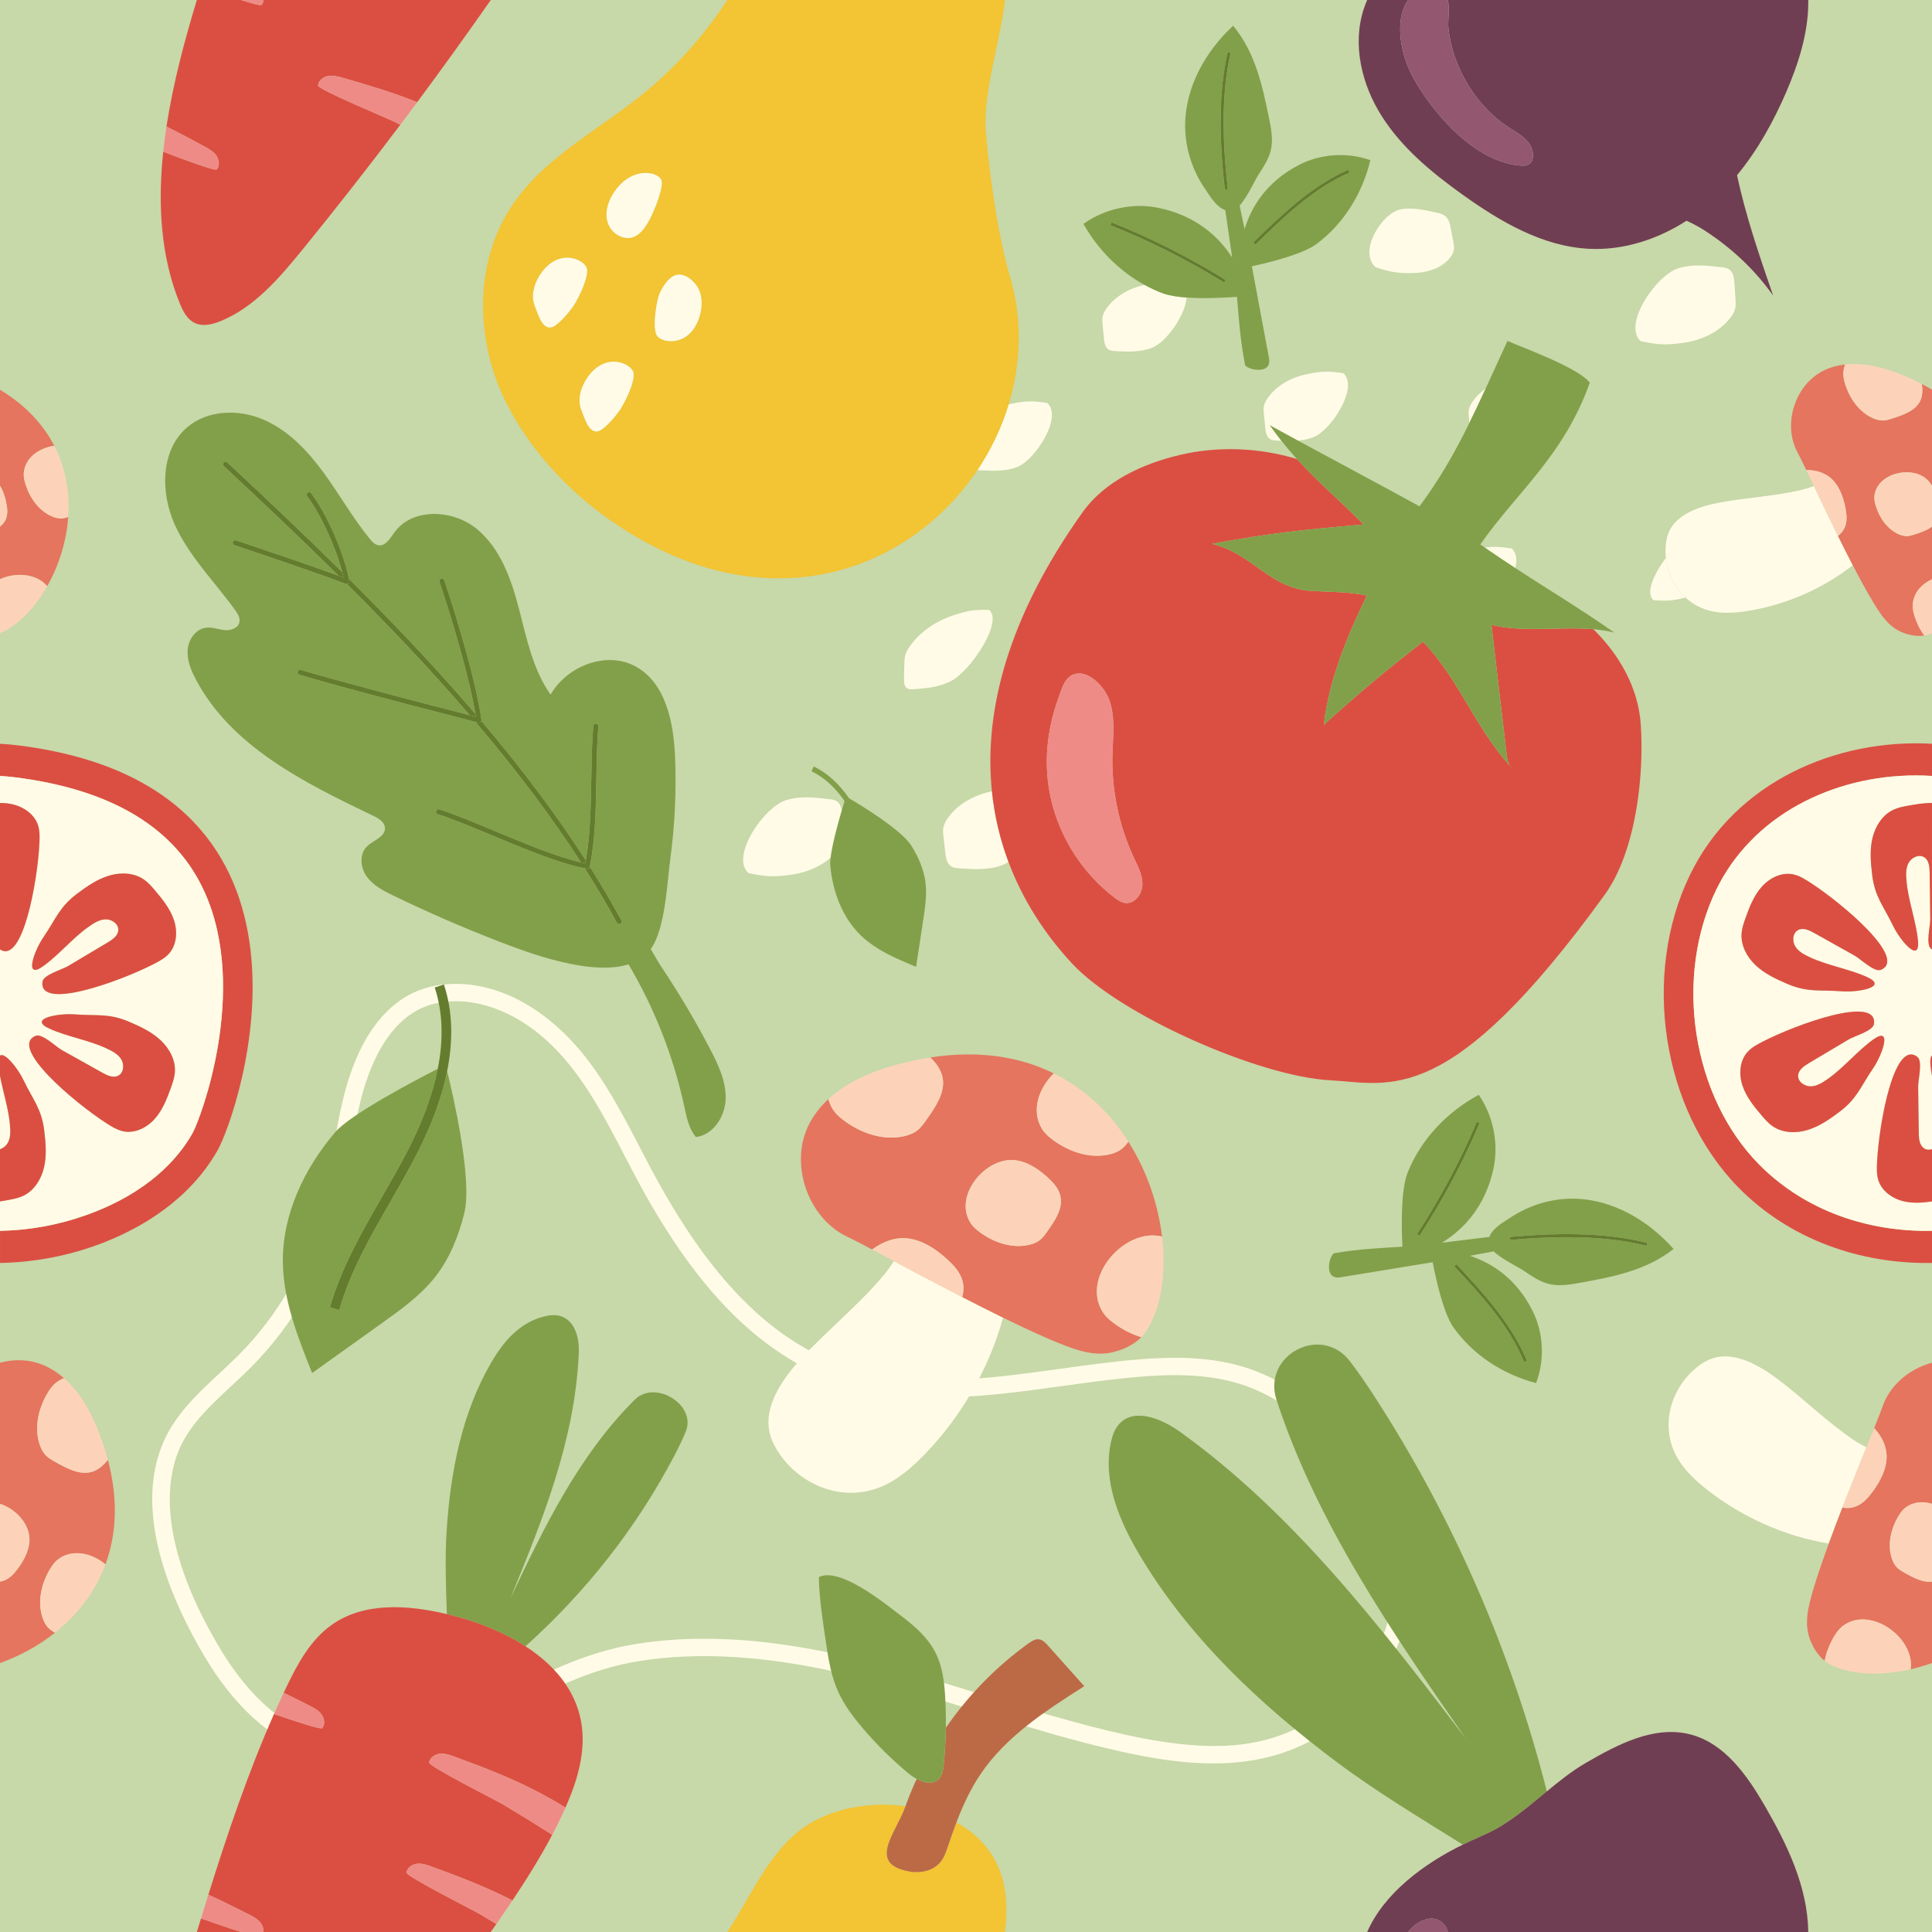 <?xml version="1.0" encoding="utf-8"?>
<!-- Generator: Adobe Illustrator 27.9.5, SVG Export Plug-In . SVG Version: 9.03 Build 54986)  -->
<svg version="1.1" id="Layer_1" xmlns="http://www.w3.org/2000/svg" xmlns:xlink="http://www.w3.org/1999/xlink" x="0px" y="0px"
	 viewBox="0 0 2000 2000" style="enable-background:new 0 0 2000 2000;" xml:space="preserve">
<rect x="0" y="0" width="2000" height="2000" fill="#333333" stroke="none"/>
<style type="text/css">
	.st0{fill:#DB4F42;}
	.st1{fill:#4CA559;}
	.st2{fill:#F5ECE8;}
	.st3{fill:#BC6A46;}
	.st4{fill:#F7C0AA;}
	.st5{fill:#E8A80A;}
	.st6{fill:#FFDEBB;}
	.st7{fill:#89CC91;}
	.st8{fill:#B4C951;}
	.st9{fill:#DDE09C;}
	.st10{fill:#543E0D;}
	.st11{fill:#EFBE52;}
	.st12{fill:#2E8938;}
	.st13{fill:#E6EDEA;}
	.st14{fill:#FFE4C0;}
	.st15{fill:#FFFBE6;}
	.st16{fill:none;}
	.st17{fill:#6D9E73;}
	.st18{fill:#E89C5D;}
	.st19{fill:#FFC89F;}
	.st20{fill:#82A04A;}
	.st21{fill:#EF8B86;}
	.st22{fill:#647C2E;}
	.st23{fill:#F3C433;}
	.st24{fill:#703E52;}
	.st25{fill:#93576F;}
	.st26{fill:#C7D8A9;}
	.st27{fill:#E5755E;}
	.st28{fill:#FCD3B9;}
	.st29{fill:#8EC4EE;}
	.st30{fill:#F9DF70;}
	.st31{fill:#6D6BA5;}
	.st32{fill:#64996B;}
	.st33{fill:#F46C73;}
	.st34{fill:#3D3A2C;}
	.st35{fill:#F7BB72;}
	.st36{fill:#FFFFFF;}
	.st37{fill:#BC7D4A;}
	.st38{fill:#FF979F;}
	.st39{fill:#C96FC5;}
	.st40{fill:#467F4A;}
	.st41{fill:#846D56;}
	.st42{fill:#F7C472;}
	.st43{fill:#FF7F8A;}
	.st44{fill:#F8FFF9;}
	.st45{fill:#BBCFE9;}
	.st46{fill:#AEC15F;}
	.st47{fill:url(#);}
	.st48{fill:#FFF6D2;}
	.st49{fill:#3A845C;}
	.st50{fill:#EA717E;}
	.st51{fill:#F2C56B;}
	.st52{fill:#775B63;}
	.st53{fill:#F67371;}
	.st54{fill:#D34C4C;}
	.st55{fill:#FD7297;}
	.st56{fill:#B298D0;}
	.st57{fill:#FC8888;}
	.st58{fill:#563B44;}
	.st59{fill:#7FB284;}
	.st60{fill:#D15466;}
	.st61{fill:#FFAC92;}
	.st62{fill:#FFBA5F;}
	.st63{fill:#FFBD6E;}
	.st64{fill:#EAB783;}
	.st65{fill:#E8DAA3;}
	.st66{fill:#447749;}
	.st67{fill:#FC7B65;}
	.st68{fill:#EAB063;}
	.st69{fill:#F48D64;}
	.st70{fill:#DB6453;}
	.st71{fill:#83CC8A;}
	.st72{fill:#66AD6B;}
	.st73{fill:#FFFAE6;}
</style>
<g>
	<path class="st15" d="M464.58,1707.63c-10.65,4.12-22.48,3.43-33.87,2.68c-2.48-0.16-5.11-0.37-7.14-1.81
		c-3.11-2.2-3.8-6.44-4.24-10.21c-0.49-4.23-0.97-8.47-1.46-12.7c-0.28-2.4-0.55-4.84-0.15-7.22c0.5-2.97,2.03-5.68,3.79-8.13
		c8.3-11.58,21.96-18.5,35.97-21.11c14.01-2.6,19.6-2.54,33.66-0.28C506.22,1661.4,481.42,1701.12,464.58,1707.63z"/>
	<path class="st15" d="M424.07,1562.17c-9.59,5-19.58,5.84-29.2,6.57c-2.1,0.16-4.31,0.29-5.86-0.75c-2.38-1.59-2.45-5.31-2.36-8.65
		c0.1-3.74,0.21-7.48,0.31-11.22c0.06-2.12,0.12-4.28,0.76-6.47c0.79-2.73,2.43-5.35,4.23-7.77c8.5-11.42,20.99-19.31,33.25-23.37
		c12.26-4.05,17.01-4.69,28.72-4.38C465.24,1515.55,439.22,1554.26,424.07,1562.17z"/>
	<path class="st15" d="M595.03,1591.88c-9.09,3.66-19.1,3.25-28.76,2.77c-2.1-0.1-4.33-0.25-6.03-1.44
		c-2.6-1.83-3.13-5.44-3.45-8.65c-0.35-3.6-0.71-7.21-1.06-10.81c-0.2-2.04-0.4-4.12-0.02-6.16c0.47-2.54,1.8-4.87,3.33-6.99
		c7.2-9.99,18.88-16.1,30.79-18.52c11.91-2.42,16.65-2.45,28.54-0.71C630.99,1551.85,609.4,1586.08,595.03,1591.88z"/>
	<path class="st15" d="M707.83,1495.7c-9.09,3.66-19.1,3.25-28.76,2.77c-2.1-0.1-4.33-0.25-6.03-1.44c-2.6-1.83-3.13-5.44-3.45-8.65
		c-0.35-3.6-0.71-7.21-1.06-10.81c-0.2-2.04-0.4-4.12-0.02-6.16c0.47-2.54,1.8-4.87,3.33-6.99c7.2-9.99,18.88-16.1,30.79-18.52
		c11.91-2.42,16.65-2.45,28.54-0.71C743.79,1455.67,722.2,1489.91,707.83,1495.7z"/>
	<path class="st15" d="M710.25,1369.62c-9.09,3.66-19.1,3.25-28.76,2.77c-2.1-0.1-4.33-0.25-6.03-1.44
		c-2.6-1.83-3.13-5.44-3.45-8.65c-0.35-3.6-0.71-7.21-1.06-10.81c-0.2-2.04-0.4-4.12-0.02-6.16c0.47-2.54,1.8-4.87,3.33-6.99
		c7.2-9.99,18.88-16.1,30.79-18.52s16.65-2.45,28.54-0.71C746.22,1329.59,724.63,1363.83,710.25,1369.62z"/>
	<path class="st15" d="M872.17,1372.3c-9.09,3.66-19.1,3.25-28.76,2.77c-2.1-0.1-4.33-0.25-6.03-1.44c-2.6-1.83-3.13-5.44-3.45-8.65
		c-0.35-3.6-0.71-7.21-1.06-10.81c-0.2-2.04-0.4-4.12-0.02-6.16c0.47-2.54,1.8-4.87,3.33-6.99c7.2-9.99,18.88-16.1,30.79-18.52
		c11.91-2.42,16.65-2.45,28.54-0.71C908.13,1332.27,886.54,1366.51,872.17,1372.3z"/>
	<path class="st15" d="M843.22,1508.04c-9.09,3.66-19.1,3.25-28.76,2.77c-2.1-0.1-4.33-0.25-6.03-1.44
		c-2.6-1.83-3.13-5.44-3.45-8.65c-0.35-3.6-0.71-7.21-1.06-10.81c-0.2-2.04-0.4-4.12-0.02-6.16c0.47-2.54,1.8-4.87,3.33-6.99
		c7.2-9.99,18.88-16.1,30.79-18.52c11.91-2.42,16.65-2.45,28.54-0.71C879.19,1468.01,857.6,1502.25,843.22,1508.04z"/>
	<path class="st15" d="M780.76,1746.21c-9.09,3.66-19.1,3.25-28.76,2.77c-2.1-0.1-4.33-0.25-6.03-1.44
		c-2.6-1.83-3.13-5.44-3.45-8.65c-0.35-3.6-0.71-7.21-1.06-10.81c-0.2-2.04-0.4-4.12-0.02-6.16c0.47-2.54,1.8-4.87,3.33-6.99
		c7.2-9.99,18.88-16.1,30.79-18.52c11.91-2.42,16.65-2.45,28.54-0.71C816.72,1706.18,795.14,1740.42,780.76,1746.21z"/>
	<path class="st15" d="M582.81,1298.96c-9.09,3.66-19.1,3.25-28.76,2.77c-2.1-0.1-4.33-0.25-6.03-1.44
		c-2.6-1.83-3.13-5.44-3.45-8.65c-0.35-3.6-0.71-7.21-1.06-10.81c-0.2-2.04-0.4-4.12-0.02-6.16c0.47-2.54,1.8-4.87,3.33-6.99
		c7.2-9.99,18.88-16.1,30.79-18.52c11.91-2.42,16.65-2.45,28.54-0.71C618.77,1258.93,597.18,1293.17,582.81,1298.96z"/>
	<path class="st15" d="M476.37,1393.12c-9.09,3.66-19.1,3.25-28.76,2.77c-2.1-0.1-4.33-0.25-6.03-1.44
		c-2.6-1.83-3.13-5.44-3.45-8.65c-0.35-3.6-0.71-7.21-1.06-10.81c-0.2-2.04-0.4-4.12-0.02-6.16c0.47-2.54,1.8-4.87,3.33-6.99
		c7.2-9.99,18.88-16.1,30.79-18.52c11.91-2.42,16.65-2.45,28.54-0.71C512.34,1353.09,490.75,1387.33,476.37,1393.12z"/>
	<path class="st15" d="M927.07,1649.95c-9.09,3.66-19.1,3.25-28.76,2.77c-2.1-0.1-4.33-0.25-6.03-1.44
		c-2.6-1.83-3.13-5.44-3.45-8.65c-0.35-3.6-0.71-7.21-1.06-10.81c-0.2-2.04-0.4-4.12-0.02-6.16c0.47-2.54,1.8-4.87,3.33-6.99
		c7.2-9.99,18.88-16.1,30.79-18.52c11.91-2.42,16.65-2.45,28.54-0.71C963.04,1609.92,941.45,1644.15,927.07,1649.95z"/>
	<path class="st15" d="M756.8,1612.58c-7.99,3.09-16.86,2.57-25.41,2c-1.86-0.12-3.83-0.28-5.36-1.36
		c-2.33-1.65-2.85-4.83-3.18-7.66c-0.37-3.18-0.73-6.35-1.1-9.53c-0.21-1.8-0.42-3.63-0.11-5.42c0.38-2.23,1.52-4.26,2.84-6.1
		c6.23-8.68,16.47-13.87,26.98-15.82c10.51-1.95,14.7-1.9,25.25-0.2C788.03,1577.91,769.43,1607.7,756.8,1612.58z"/>
	<path class="st15" d="M549.2,1437.16c6.99-4.95,15.72-6.61,24.15-8.16c1.84-0.34,3.79-0.66,5.53,0.01
		c2.66,1.03,3.95,3.98,4.96,6.65c1.13,2.99,2.26,5.98,3.4,8.97c0.64,1.69,1.29,3.42,1.44,5.22c0.18,2.26-0.43,4.5-1.26,6.61
		c-3.91,9.94-12.58,17.48-22.29,21.94s-13.79,5.44-24.44,6.37C527.4,1478.41,538.14,1444.97,549.2,1437.16z"/>
	<path class="st15" d="M638.49,1734.66c-8.91,2.36-19.33,0.57-29.38-1.22c-2.19-0.39-4.51-0.84-6.44-2.25
		c-2.94-2.16-3.99-5.78-4.75-8.99c-0.86-3.59-1.72-7.19-2.58-10.78c-0.49-2.04-0.98-4.11-0.87-6.06c0.13-2.44,1.2-4.55,2.49-6.42
		c6.08-8.85,17.33-13.25,29.33-13.99c12-0.74,16.9-0.12,29.44,3.21C670.22,1700.21,652.57,1730.94,638.49,1734.66z"/>
	<path class="st15" d="M997.9,1236.38c10.84-3.61,22.61-2.36,33.96-1.07c2.47,0.28,5.09,0.62,7.05,2.15c3,2.34,3.49,6.61,3.75,10.4
		c0.29,4.25,0.57,8.5,0.86,12.75c0.16,2.41,0.32,4.86-0.19,7.22c-0.64,2.95-2.3,5.58-4.17,7.94c-8.84,11.17-22.81,17.44-36.93,19.38
		s-19.69,1.61-33.64-1.32C954.11,1280.59,980.76,1242.08,997.9,1236.38z"/>
	<path class="st15" d="M1011.06,1443.86c9.81-4.54,19.83-4.9,29.48-5.17c2.1-0.06,4.32-0.09,5.82,1.03c2.3,1.7,2.2,5.42,1.94,8.76
		c-0.28,3.73-0.56,7.46-0.84,11.2c-0.16,2.12-0.33,4.27-1.06,6.42c-0.92,2.69-2.68,5.23-4.59,7.56c-9.03,11-21.88,18.3-34.32,21.77
		c-12.44,3.47-17.22,3.88-28.9,3.01C967.73,1488.48,995.55,1451.04,1011.06,1443.86z"/>
	<path class="st15" d="M778.56,1189.8c9.01-1.93,19.33,0.34,29.29,2.61c2.17,0.49,4.47,1.05,6.32,2.55c2.84,2.29,3.71,5.96,4.32,9.2
		c0.69,3.63,1.38,7.26,2.07,10.89c0.39,2.06,0.78,4.15,0.58,6.1c-0.25,2.43-1.41,4.49-2.79,6.3c-6.5,8.55-17.94,12.41-29.96,12.59
		s-16.88-0.68-29.26-4.61C745.23,1222.72,764.31,1192.86,778.56,1189.8z"/>
</g>
<g>
	<path class="st15" d="M428.04,304.84c-1.09-15.11-14.85-25.83-27.88-33.54l-3.84-2.33c-17.51-4.66-38.67,0.19-48.34,15.5
		c-3.43,5.43-5.22,11.77-5.91,18.15c-1.75,16.19,4.02,33.5,16.6,43.84c12.58,10.34,32.02,12.34,45.43,3.09
		c7.15-4.93,12.13-12.39,16.39-19.96C424.8,321.97,428.67,313.57,428.04,304.84z"/>
	<path class="st15" d="M340.88,411.97c-1.09-15.11-14.85-25.83-27.88-33.54l-3.84-2.33c-17.51-4.66-38.67,0.19-48.34,15.5
		c-3.43,5.43-5.22,11.77-5.91,18.15c-1.75,16.19,4.02,33.5,16.6,43.84c12.58,10.34,32.02,12.34,45.43,3.09
		c7.15-4.93,12.13-12.39,16.39-19.96C337.64,429.1,341.51,420.71,340.88,411.97z"/>
	<path class="st15" d="M471.21,431.7c-1.09-15.11-14.85-25.83-27.88-33.54l-3.84-2.33c-17.51-4.66-38.67,0.19-48.34,15.5
		c-3.43,5.43-5.22,11.77-5.91,18.15c-1.75,16.19,4.02,33.5,16.6,43.84c12.58,10.34,32.02,12.34,45.43,3.09
		c7.15-4.93,12.13-12.39,16.39-19.96C467.97,448.83,471.84,440.43,471.21,431.7z"/>
	<path class="st15" d="M413.64,558.55c-1.09-15.11-14.85-25.83-27.88-33.54l-3.84-2.33c-17.51-4.66-38.67,0.19-48.34,15.5
		c-3.43,5.43-5.22,11.77-5.91,18.15c-1.75,16.19,4.02,33.5,16.6,43.84c12.58,10.34,32.02,12.34,45.43,3.09
		c7.15-4.93,12.13-12.39,16.39-19.96C410.4,575.69,414.27,567.29,413.64,558.55z"/>
</g>
<g>
	<rect class="st26" width="2000" height="2000"/>
	<g>
		<path class="st15" d="M1256.14,1825.48c-4.85,0-9.78-0.12-14.83-0.37c-23.12-1.12-48.07-4.74-78.53-11.41
			c-50.94-11.16-101.45-26.77-150.29-41.87c-46.43-14.35-94.44-29.2-142.44-40.06c-79.21-17.93-147.38-21.93-208.43-12.23
			c-51.08,8.12-93.31,30.25-138.03,53.67c-17.65,9.25-35.9,18.81-54.86,27.52c-53.71,24.69-103.2,29.37-147.1,13.92
			c-42.28-14.89-79.23-48.45-109.82-99.75c-15.19-25.47-35.57-64.59-46.42-106.39c-11.68-44.97-10.27-84.22,4.19-116.65h0
			c12.67-28.43,35.45-49.6,57.47-70.08c6.65-6.18,13.53-12.58,19.91-18.99c41.72-41.92,71.54-94.37,86.23-151.66
			c4.84-18.87,8.14-38.76,11.33-57.99c6.07-36.57,12.35-74.38,29.48-108.5c13.62-27.14,32.29-46.86,53.97-57.01
			c14.68-6.88,32.15-9.98,50.52-8.97c23.23,1.27,46.32,8.75,68.64,22.22c19.47,11.75,38.25,28.21,54.31,47.6
			c25.01,30.18,43.22,65.26,60.84,99.18c3.53,6.8,7.19,13.84,10.82,20.69c26.9,50.71,53.86,90.86,82.41,122.73
			c35.68,39.83,73.34,66.54,115.11,81.64c71.29,25.78,150.15,14.87,226.42,4.31c26.42-3.66,53.74-7.44,80.48-9.67
			c33.04-2.77,76.15-4.15,116.47,9.79c38.43,13.29,74.38,40.08,109.92,81.92c27.17,31.99,43.54,60.45,51.52,89.55
			c9.11,33.2,7.4,70.56-4.79,105.19c-20.62,58.54-70.44,105.69-130.03,123.04C1300.78,1822.63,1279.55,1825.48,1256.14,1825.48z
			 M729.12,1696.4c44.42,0,92.36,5.92,144.92,17.81c48.68,11.02,97.03,25.97,143.78,40.42c48.48,14.99,98.62,30.49,148.82,41.48
			c81.35,17.82,122.35,11.2,148.98,3.44c54.11-15.76,99.36-58.58,118.08-111.74c10.99-31.21,12.56-64.76,4.41-94.45
			c-7.26-26.48-22.48-52.74-47.89-82.66c-33.39-39.31-66.78-64.36-102.08-76.56c-37.14-12.84-77.81-11.48-109.09-8.87
			c-26.25,2.2-53.33,5.94-79.51,9.57c-78.44,10.85-159.54,22.08-235.01-5.21c-44.02-15.92-85.21-45.04-122.4-86.56
			c-29.54-32.97-57.31-74.29-84.91-126.3c-3.67-6.92-7.34-13.99-10.89-20.83c-17.18-33.08-34.94-67.29-58.72-95.99
			c-43.26-52.22-87.54-62.09-110.07-63.33c-15.41-0.85-29.9,1.68-41.9,7.3c-22.72,10.65-37.29,32.41-45.52,48.79
			c-15.91,31.69-21.69,66.51-27.81,103.38c-3.26,19.61-6.62,39.88-11.65,59.51c-15.48,60.4-46.92,115.69-90.91,159.89
			c-6.63,6.66-13.64,13.18-20.42,19.48c-21.66,20.13-42.11,39.15-53.29,64.22c-13.08,29.35-25.12,95.2,41.24,206.49
			c39.63,66.46,89.08,99.82,147.61,99.83c26.88,0,55.67-7.03,86.33-21.12c18.54-8.52,36.58-17.97,54.03-27.11
			c46.06-24.13,89.56-46.92,143.56-55.5C681.29,1698.19,704.67,1696.4,729.12,1696.4z"/>
	</g>
	<g>
		<path class="st16" d="M1977.89,1728.04c-32.15,7.39-62.93,5.7-83.75-5.29c-1.85-0.98-3.6-2.13-5.24-3.43
			c-7.67-6.07-13.01-15.31-16.05-24.63c-3.49-10.7-2.5-22.38,0.02-33.36c3.63-15.87,11.22-38.7,20.26-63.43
			c-44.6-7.29-89.06-26.75-125.78-55.6c-11.23-8.82-21.92-18.68-29.29-30.33c-20.68-32.7-9.53-72.2,16.02-94.47
			c6.62-5.77,14.33-10.8,23.62-12.6c20.75-4.02,43.85,8.68,62.42,22.63c27.06,20.34,50.99,44.4,79.15,63.38
			c3.73,2.51,8.12,4.94,12.81,7.38c2.99-7.37,5.72-14.09,8.06-19.92c4.21-10.45,7.21-18.05,8.32-21.4
			c7.58-23.03,28.26-40.06,51.53-46.29v-103.28c-73.81,1.27-147.55-24.02-200.87-78.6c-78.63-80.48-99.99-219.23-49.74-323.01
			c46.86-96.77,151.96-141.44,250.6-135.85V655.45c-0.93,0.39-1.87,0.76-2.8,1.1c-1.69,0.6-3.42,1.04-5.19,1.32
			c-8.25,1.33-17.15-0.64-24.77-4.1c-8.76-3.98-15.54-11.34-21-19.26c-7.9-11.44-17.89-29.4-28.25-49.36
			c-30.32,23.88-68.23,40.65-107.59,47.13c-12.03,1.98-24.41,3.03-36,0.95c-11.8-2.12-21.73-7.41-29.59-14.65
			c-13.05,3.4-19.5,3.73-33.29,2.71c-8.18-7.48,0.38-26.88,13-43.8c-0.32-2.94-0.46-5.9-0.38-8.85c0.19-7.5,1.46-15.26,5.69-22.14
			c9.44-15.39,30.77-22.61,50.27-26.25c28.42-5.31,57.38-6.49,85.59-13.28c3.73-0.9,7.8-2.26,12.04-3.81
			c-2.92-6.13-5.58-11.73-7.89-16.57c-4.15-8.68-7.2-14.96-8.68-17.59c-16.46-29.36-3.01-71.38,27.44-85.73
			c6.84-3.23,14.08-5.11,21.49-5.93l0.01,0c17.39-1.92,35.76,2.01,52.4,8.2c9.75,3.63,18.74,7.63,26.99,11.96
			c3.65,1.92,7.15,3.9,10.53,5.94V0h-128.08c0.01,0.94,0.03,1.87,0.03,2.81c-0.15,31.89-10.12,62.97-22.73,92.27
			c-13.25,30.78-29.79,60.57-51.05,86.33c9.09,42.36,23.24,83.59,37.33,124.47c-18.76-26.47-42.96-49.25-70.87-67.28
			c-5.92-3.82-12.21-7.11-18.7-10.09c-30.16,19.38-65.39,30.86-101.01,29.05c-48.23-2.44-92.02-28.18-131.25-56.33
			c-31.6-22.68-62.29-48-83.17-80.82c-20.88-32.82-30.88-74.42-18.65-111.34c1.02-3.07,2.18-6.09,3.48-9.06h-374.97
			c-5.25,46.08-23.31,95.6-19.63,138.44c3.73,43.52,12.63,106.98,24.67,147.33c13.19,44.2,11.75,90.16-1.21,132.8
			c0.8-0.19,1.6-0.37,2.41-0.54c15.61-3.17,21.82-3.21,37.4-0.93c16.53,13.74-11.76,58.61-30.59,66.19
			c-11.91,4.8-25.03,4.25-37.68,3.63c-1.28-0.06-2.59-0.14-3.85-0.36c-66.31,99.08-201.66,154.72-348.2,72.11
			c-57.49-32.41-107.82-80.05-138.91-140.39c-31.09-60.34-35.9-141.58,3.58-202.87c32.66-50.71,87.97-78.81,134.41-115.88
			c34.83-27.8,65.51-61.66,90.25-99.53H508.05c-24.87,35.64-50.28,70.92-76.2,105.8c-5.79,7.79-11.61,15.57-17.46,23.33
			c-33.01,43.8-66.83,86.98-101.46,129.51c-23.81,29.25-49.43,59.27-84.3,73.66c-8.74,3.6-18.95,6.07-27.4,1.85
			c-7.69-3.83-11.9-12.17-15.15-20.13c-19.86-48.66-22.83-102.8-17.12-156.96c0.91-8.68,2.05-17.35,3.37-26.01
			C179.28,85.67,191.39,40.9,203.78,0H0v403.43c26.9,16.28,45,36.37,56.18,58.07c12.17,23.61,16.16,49.14,14.42,73.76
			c-1.83,25.98-10.04,50.96-21.75,71.6C35.64,630.16,17.97,647.94,0,655.45v114.49c6.64,0.38,13.25,0.98,19.81,1.81
			c343.59,43.53,226.71,381.58,205.44,419.04c-27.84,49.04-76.28,80.78-126.76,98.75c-31.58,11.24-65.04,17.27-98.5,17.85v103.28
			c14.56-3.9,30.14-3.58,44.17,2.17c8.2,3.36,15.55,8.12,22.12,13.86l0.01,0c15.41,13.49,26.55,32.46,34.37,51.72
			c4.58,11.29,8.23,22.21,11.02,32.76c11.08,41.92,8.63,78.04-2.5,108.22c-10.76,29.18-29.64,52.81-52.27,70.78
			c-17.41,13.84-37.05,24.3-56.91,31.37V2000h203.78c0.9-2.96,1.79-5.9,2.69-8.82c0.53-1.75,1.07-3.49,1.61-5.23
			c2.52-8.19,5.06-16.38,7.62-24.55c19.86-63.4,41.14-126.44,67.98-187.1c3.24-7.33,6.57-14.62,9.98-21.88
			c0.89-1.9,1.79-3.81,2.7-5.71c11.64-24.35,25.08-49.15,47.12-64.73c33.59-23.75,78.87-20.62,119.1-11.05
			c-0.95-28.88-2.09-57.86-0.23-86.35c3.97-61.13,15.77-121.73,45.96-173.75c12.51-21.61,29.87-42.7,56.84-48.46
			c4.63-0.99,9.65-1.49,14.55-0.11c16.13,4.53,20.1,23.98,19.47,38.46c-3.89,90.05-37.54,172.7-70.85,253.85
			c34.75-73.05,70.27-147.2,128.3-205.13c0.16-0.16,0.32-0.32,0.48-0.48c21.28-21.12,64.01,5.43,52.85,32.84
			c-3.51,8.6-7.62,16.98-11.88,25.11c-38.68,73.84-90.89,140.57-154.12,197.31c28.99,18.74,51.47,44.38,57.58,77.93
			c5.5,30.14-3.68,60.93-16.15,89.05c-0.6,1.35-1.21,2.7-1.82,4.04c-3.74,8.16-7.72,16.18-11.9,24.11
			c-12.35,23.43-26.44,45.93-41.21,68c-5.47,8.19-11.05,16.31-16.65,24.39c-1.72,2.47-3.43,4.92-5.14,7.39
			c-0.21,0.29-0.41,0.59-0.62,0.88h244.92c1.79-2.74,3.56-5.5,5.28-8.28c19.3-31.08,35.22-65.36,61.63-90.17
			c29.66-27.86,75.55-37.42,117.46-31.76c3.45-9.59,7.33-19.02,11.61-28.27c-3.29-1.76-6.42-3.93-9.09-6.16
			c-16.84-14.09-32.49-29.6-46.73-46.31c-10.01-11.75-19.41-24.24-25.68-38.34c-6.82-15.35-9.71-32.11-12.15-48.73
			c-3.35-22.81-7.26-46.36-7.62-69.4c22.13-10.86,68.99,27.9,86.05,40.82c14.04,10.63,27.61,22.8,35.31,38.64
			c6.68,13.73,8.49,29.28,9.4,44.53c0.63,10.68,0.85,21.38,0.69,32.08c23.32-33.82,52.41-63.66,85.82-87.57
			c3.16-2.26,6.76-4.57,10.61-4.07c3.74,0.48,6.58,3.48,9.1,6.29c12.59,14.08,25.18,28.16,37.78,42.24
			c-39.89,25.39-80.92,51.87-107.38,91.06c-10.46,15.5-18.3,32.53-24.99,50.04c7.86,4.34,15.03,9.42,21.25,15.19
			c29.28,27.18,33.18,61.59,29.02,98.18h374.97c17.45-40.13,58.86-70.85,98.98-90.42c-44.08-27.6-88.92-54.36-130.61-85.58
			c-79.09-59.23-152.7-128.24-203.68-213.72c-21.19-35.48-38.74-76.82-30-117.21c1.5-6.94,3.89-13.93,8.72-19.13
			c15.86-17.09,44.21-5.1,63.14,8.52c117.7,84.69,207.41,201.78,295.32,317.09c-76.23-110.04-153.47-222.05-195.37-349.19
			c-0.12-0.35-0.23-0.71-0.35-1.06c-15.2-46.51,46.23-78.96,75.98-40.11c9.34,12.19,17.99,24.98,26.24,37.74
			c80.79,125,140.94,263.27,177.6,407.51c12.94-10.66,25.91-21.03,39.53-28.98c33.61-19.63,71.98-39.83,109.59-29.83
			c35.11,9.33,58.17,42.15,76.4,73.57c23.41,40.35,44.5,84.27,45.11,130.81H2000v-278.44
			C1992.63,1724.18,1985.23,1726.35,1977.89,1728.04z M480.63,1255.86c-5.84,23.61-15.06,46.75-30.06,65.9
			c-14.91,19.04-34.87,33.38-54.54,47.44c-24.31,17.39-48.62,34.77-72.94,52.16c-14.99-37.44-30.2-76-30.29-116.33
			c-0.11-48.86,22.47-95.73,54.14-132.93c15.87-18.63,82.9-53.79,106.23-65.7c6.14-30.92,5.11-59.05-3.16-84.14l9.5-3.13
			c8.85,26.88,9.95,56.88,3.35,89.72C468.94,1133.43,489.27,1220.97,480.63,1255.86z M751.19,1137.7
			c-0.58,18.13-12.75,37.19-30.76,39.35c-7.33-8.62-9.59-20.31-11.98-31.37c-11.2-51.81-30.82-101.77-57.8-147.4
			c-39.4,12.42-103.94-12-133.27-23.32c-37.34-14.4-74.08-30.36-110.1-47.81c-10.21-4.95-20.76-10.34-27.46-19.5
			s-8.13-23.21-0.11-31.24c6.67-6.68,19.4-10.04,18.79-19.46c-0.4-6.11-6.7-9.85-12.22-12.49
			c-71.1-34.03-147.36-71.85-183.83-141.72c-4.93-9.46-9.12-19.86-8.14-30.48c0.98-10.62,8.58-21.28,19.17-22.5
			c6.29-0.73,12.46,1.84,18.76,2.51c6.3,0.67,13.98-1.69,15.53-7.83c1.17-4.64-1.7-9.25-4.51-13.12
			c-21.27-29.33-47.68-55.52-62.49-88.58c-14.81-33.06-14.52-76.92,13.04-100.43c21.24-18.11,53.44-18.96,79.06-7.87
			c25.62,11.09,45.58,32.2,62.05,54.73c16.47,22.53,30.25,47.03,47.88,68.66c2.4,2.94,5.18,6.01,8.93,6.62
			c7.27,1.18,12.05-6.94,16.3-12.95c18.38-26,60.29-24.33,85.05-4.33c24.77,20,36.08,52.02,44.11,82.82
			c8.03,30.81,14.37,63.11,32.8,89.07c16.95-29.55,57.53-45.49,87.55-29.39c31.6,16.94,39.82,58.1,41.3,93.92
			c1.46,35.19-0.22,70.51-4.94,105.42c-3.3,24.38-5.05,72.58-20.27,93.53c4.08,6.55,7.63,13.26,10.32,17.27
			c18.68,27.86,35.83,56.75,51.34,86.5C743.67,1102.39,751.77,1119.57,751.19,1137.7z M1736.82,277.89
			c14.2-4.73,29.63-3.09,44.51-1.41c3.24,0.37,6.66,0.81,9.24,2.81c3.93,3.07,4.58,8.66,4.91,13.63c0.38,5.57,0.75,11.14,1.13,16.71
			c0.21,3.16,0.42,6.37-0.25,9.46c-0.84,3.86-3.01,7.31-5.46,10.41c-11.59,14.64-29.89,22.86-48.39,25.39
			c-18.5,2.54-25.81,2.11-44.08-1.73C1679.43,335.82,1714.36,285.37,1736.82,277.89z M1449.38,216.86
			c11.81-2.53,25.34,0.45,38.39,3.42c2.84,0.65,5.85,1.37,8.29,3.34c3.72,3.01,4.86,7.81,5.67,12.06c0.9,4.76,1.8,9.52,2.71,14.28
			c0.51,2.7,1.03,5.44,0.76,7.99c-0.33,3.18-1.85,5.88-3.65,8.25c-8.51,11.2-23.51,16.27-39.26,16.5
			c-15.75,0.23-22.13-0.89-38.34-6.04C1405.71,259.99,1430.72,220.86,1449.38,216.86z M1198.72,215.07
			c40.09,8.1,63.44,30.72,76.78,51.41c-1.96-13.55-4.53-30.85-7.1-49c-9.25-2.94-15.8-14.59-19.66-20.04
			c-14.86-21.01-22.48-45.42-21.86-70.48c1-35.53,19.01-71.89,49.68-100.32c22.99,27.73,30.31,62.28,37.17,95.87
			c2.32,11.33,4.62,22.99,1.37,34.6c-2.35,8.38-7.47,16.3-12.55,24.1c-3.62,5.57-11.31,22.85-19.29,31.57
			c1.74,8.07,3.44,16.24,5.11,24.45c6.72-22.16,21.96-48.57,55.93-66.32c22.56-11.79,50.29-13.62,74.28-5.12
			c-8.08,34.12-27.5,65.83-55.64,86.73c-14.31,10.63-48.51,19.11-67.02,23.11c6.78,35.54,12.79,69.38,17.73,95.05
			c3.52,18.29-23.84,11.89-24.83,6.79c-5.31-27.55-6.12-46.29-8.33-70.18c-12.83,0.93-33.96,1.99-52.12,0.7
			c-1.39,18.8-21.18,46.13-35.5,51.9c-11.91,4.8-25.03,4.25-37.68,3.63c-2.76-0.14-5.67-0.32-7.9-1.89
			c-3.41-2.4-4.1-7.12-4.52-11.34c-0.46-4.72-0.93-9.45-1.39-14.17c-0.26-2.68-0.52-5.4-0.03-8.07c0.61-3.33,2.36-6.39,4.36-9.16
			c9.18-12.74,23.91-20.64,39.07-23.98c-26.37-14.46-48.35-36.89-63.2-63.14C1143.5,216.05,1172.27,209.73,1198.72,215.07z
			 M935.8,701.11c0.14-4.9,0.27-9.81,0.41-14.71c0.08-2.78,0.16-5.6,0.99-8.47c1.04-3.58,3.18-7.01,5.54-10.18
			c11.14-14.96,27.5-25.31,43.57-30.62s22.3-6.14,37.64-5.74c14.84,12.33-19.25,63.07-39.11,73.43c-12.56,6.56-25.66,7.65-38.27,8.6
			c-2.75,0.21-5.65,0.38-7.69-0.98C935.78,710.36,935.68,705.49,935.8,701.11z M1186.22,1378.48c-1.39,2.07-2.97,4-4.72,5.77
			c-8.14,8.32-19.74,13.47-31.15,15.91c-13.1,2.79-26.79,0.15-39.46-4.19c-18.32-6.28-44.37-18.12-72.5-31.91
			c-14.2,51.85-42.79,102.01-81.51,141.84c-11.84,12.18-24.84,23.6-39.54,30.86c-41.27,20.37-86.61,2.24-109.75-30.77
			c-6-8.56-10.99-18.3-11.95-29.51c-2.16-25.05,15.75-50.79,34.58-71.01c27.44-29.47,58.9-54.76,84.88-85.71
			c3.44-4.09,6.86-8.99,10.33-14.23c-8.35-4.46-15.96-8.52-22.56-12.03c-11.84-6.29-20.44-10.79-24.28-12.52
			c-42.74-19.26-62.46-77.46-40.22-118.73c4.99-9.28,11.55-17.38,19.17-24.43l0.01-0.01c17.89-16.55,41.72-27.35,65.48-34.18
			c13.93-4.01,27.3-6.96,40.14-8.94c50.98-7.86,93.4-0.45,127.7,16.5c33.18,16.38,58.77,41.67,77.19,70.68
			c19.46,30.62,30.93,65.39,34.9,98.21C1207.67,1319.02,1201.82,1355.23,1186.22,1378.48z M1109.43,997.04
			c-27.89-30.19-50.68-65.28-65.48-104.8c-2.06,1.37-4.08,2.46-6.02,3.21c-13.96,5.39-29.45,4.49-44.39,3.51
			c-3.25-0.21-6.7-0.49-9.36-2.37c-4.07-2.88-4.98-8.43-5.55-13.39c-0.64-5.55-1.28-11.09-1.92-16.64c-0.36-3.14-0.72-6.34-0.2-9.46
			c0.66-3.9,2.66-7.44,4.97-10.65c10.52-14.67,27.61-23.63,45.33-27.29c-8.53-82.87,16.47-180.11,93.67-288.63
			c23.16-32.55,62.41-50.55,101.3-59.67c39.36-9.23,81.69-7.52,120.78,4.31c-5.36-5.89-10.68-12.11-16.02-18.85
			c-1.45-0.06-2.9-0.13-4.35-0.2c-2.76-0.14-5.67-0.32-7.9-1.89c-3.41-2.4-4.1-7.12-4.52-11.34c-0.46-4.72-0.93-9.45-1.39-14.17
			c-0.26-2.68-0.52-5.4-0.03-8.07c0.61-3.33,2.36-6.39,4.36-9.16c9.44-13.1,24.74-21.09,40.35-24.26s21.82-3.21,37.4-0.93
			c16.53,13.74-11.76,58.61-30.59,66.19c-5.21,2.1-10.66,3.18-16.19,3.67c41.47,22.49,86.62,46.41,125.76,67.98
			c21.06-28.26,36.59-55.73,51.67-86.37c-0.18-1.84-0.36-3.69-0.54-5.53c-0.26-2.68-0.52-5.4-0.03-8.07
			c0.61-3.33,2.36-6.39,4.36-9.16c3.6-4.99,8.05-9.23,13.04-12.76c7.07-15.34,14.45-31.66,22.61-49.33
			c16.85,7.43,73.12,27.64,85.19,43.21c-26.71,75.65-76.37,114.22-113.32,167.47c1.59,1.11,3.16,2.21,4.72,3.29
			c9.28-1.31,15.72-0.92,27.59,0.81c5.26,4.37,5.98,11.9,3.91,20.37c34.06,22.24,64.27,40.17,102.56,66.79
			c-7.09-1.75-14.34-2.82-21.69-3.47c27,26.61,46.29,60.51,48.96,97.93c3.88,54.41-5.33,132.84-37.33,177.01
			c-161.27,222.64-221.73,195.34-284.63,191.92C1303.17,1114.26,1159.27,1050.98,1109.43,997.04z M1635.75,1327.92
			c-11.38,2.06-23.08,4.1-34.62,0.59c-8.33-2.53-16.13-7.84-23.81-13.09c-5.48-3.75-22.59-11.82-31.13-20
			c-8.1,1.55-16.31,3.07-24.56,4.56c22.01,7.22,48.06,23.05,65.05,57.41c11.28,22.82,12.48,50.58,3.44,74.38
			c-33.93-8.84-65.19-28.98-85.46-57.59c-10.3-14.55-18.01-48.93-21.59-67.53c-35.68,5.98-69.65,11.22-95.43,15.59
			c-18.36,3.11-11.35-24.11-6.23-24.97c27.66-4.68,46.42-5.07,70.35-6.75c-0.97-19.6-1.82-58.52,5.36-76.54
			c13.76-34.53,40.96-63.06,73.71-80.62c15.24,22.27,20.92,51.17,14.97,77.49c-9,39.89-32.14,62.73-53.13,75.6
			c13.59-1.65,30.95-3.84,49.14-6c3.15-9.18,14.94-15.47,20.48-19.2c21.34-14.38,45.92-21.45,70.95-20.27
			c35.5,1.8,71.45,20.63,99.17,51.93C1704.19,1315.28,1669.49,1321.82,1635.75,1327.92z"/>
		<path class="st15" d="M981.48,846.44c-2.3,3.21-4.31,6.76-4.97,10.65c-0.53,3.12-0.17,6.32,0.2,9.46
			c0.64,5.55,1.28,11.09,1.92,16.64c0.57,4.95,1.48,10.51,5.55,13.39c2.66,1.88,6.1,2.16,9.36,2.37
			c14.94,0.98,30.43,1.88,44.39-3.51c1.94-0.75,3.96-1.84,6.02-3.21c-8.58-22.91-14.48-47.3-17.13-73.08
			C1009.09,822.81,992,831.77,981.48,846.44z"/>
		<path class="st15" d="M938.89,712.45c2.04,1.36,4.94,1.19,7.69,0.98c12.61-0.95,25.7-2.05,38.27-8.6
			c19.86-10.37,53.95-61.1,39.11-73.43c-15.35-0.41-21.58,0.42-37.64,5.74s-32.43,15.66-43.57,30.62c-2.36,3.17-4.5,6.6-5.54,10.18
			c-0.83,2.87-0.92,5.69-0.99,8.47c-0.14,4.9-0.27,9.81-0.41,14.71C935.68,705.49,935.78,710.36,938.89,712.45z"/>
		<path class="st15" d="M1343.68,456.17c5.53-0.49,10.98-1.57,16.19-3.67c18.83-7.59,47.13-52.46,30.59-66.19
			c-15.58-2.27-21.79-2.23-37.4,0.93s-30.91,11.17-40.35,24.26c-2,2.77-3.75,5.82-4.36,9.16c-0.49,2.67-0.23,5.39,0.03,8.07
			c0.46,4.72,0.93,9.45,1.39,14.17c0.41,4.22,1.11,8.94,4.52,11.34c2.23,1.57,5.14,1.76,7.9,1.89c1.44,0.07,2.9,0.14,4.35,0.2
			c-4-5.05-8.01-10.39-12.06-16.11C1323.91,445.41,1333.69,450.75,1343.68,456.17z"/>
		<path class="st15" d="M1524.9,415.02c-2,2.77-3.75,5.82-4.36,9.16c-0.49,2.67-0.23,5.39,0.03,8.07c0.18,1.84,0.36,3.69,0.54,5.53
			c5.58-11.34,11.1-23.11,16.82-35.52C1532.95,405.78,1528.5,410.03,1524.9,415.02z"/>
		<path class="st15" d="M1564.72,567.7c-11.86-1.73-18.3-2.12-27.59-0.81c11.04,7.66,21.44,14.6,31.5,21.17
			C1570.7,579.59,1569.98,572.07,1564.72,567.7z"/>
		<path class="st15" d="M1184.78,294.93c-15.16,3.34-29.89,11.24-39.07,23.98c-2,2.77-3.75,5.82-4.36,9.16
			c-0.49,2.67-0.23,5.39,0.03,8.07c0.46,4.72,0.93,9.45,1.39,14.17c0.41,4.22,1.11,8.94,4.52,11.34c2.23,1.57,5.14,1.76,7.9,1.89
			c12.65,0.62,25.77,1.17,37.68-3.63c14.32-5.77,34.11-33.1,35.5-51.9c-9.54-0.68-18.26-2-24.53-4.33
			C1197.27,301.22,1190.91,298.29,1184.78,294.93z"/>
		<path class="st15" d="M1015.71,486.92c12.65,0.62,25.77,1.17,37.68-3.63c18.83-7.59,47.13-52.46,30.59-66.19
			c-15.58-2.27-21.79-2.23-37.4,0.93c-0.8,0.16-1.61,0.35-2.41,0.54c-7.3,24.02-18.26,46.98-32.32,67.99
			C1013.12,486.78,1014.43,486.86,1015.71,486.92z"/>
		<path class="st15" d="M1698.41,353.18c18.27,3.84,25.58,4.27,44.08,1.73c18.5-2.54,36.8-10.75,48.39-25.39
			c2.45-3.1,4.62-6.54,5.46-10.41c0.67-3.09,0.46-6.3,0.25-9.46c-0.38-5.57-0.75-11.14-1.13-16.71c-0.33-4.97-0.98-10.57-4.91-13.63
			c-2.57-2.01-5.99-2.45-9.24-2.81c-14.87-1.69-30.3-3.32-44.51,1.41C1714.36,285.37,1679.43,335.82,1698.41,353.18z"/>
		<path class="st15" d="M774.73,903.81c18.27,3.84,25.58,4.27,44.08,1.73c18.5-2.54,36.8-10.75,48.39-25.39
			c2.45-3.1,4.62-6.54,5.46-10.41c0.67-3.09,0.46-6.3,0.25-9.46c-0.38-5.57-0.75-11.14-1.13-16.71c-0.33-4.97-0.98-10.57-4.91-13.63
			c-2.57-2.01-5.99-2.45-9.24-2.81c-14.87-1.69-30.3-3.32-44.51,1.41C790.68,836,755.75,886.45,774.73,903.81z"/>
		<path class="st15" d="M1724.52,577.48c-12.62,16.93-21.19,36.32-13,43.8c13.79,1.02,20.24,0.69,33.29-2.71
			C1733.22,607.88,1726.2,592.92,1724.52,577.48z"/>
		<path class="st15" d="M1423.94,276.66c16.22,5.15,22.59,6.27,38.34,6.04c15.75-0.23,30.75-5.29,39.26-16.5
			c1.8-2.37,3.32-5.07,3.65-8.25c0.26-2.55-0.25-5.29-0.76-7.99c-0.9-4.76-1.8-9.52-2.71-14.28c-0.81-4.25-1.95-9.05-5.67-12.06
			c-2.43-1.97-5.44-2.69-8.29-3.34c-13.05-2.97-26.58-5.95-38.39-3.42C1430.72,220.86,1405.71,259.99,1423.94,276.66z"/>
		<path class="st23" d="M662.73,99.53c-46.43,37.07-101.75,65.17-134.41,115.88c-39.48,61.29-34.67,142.53-3.58,202.87
			c31.09,60.34,81.42,107.99,138.91,140.39c146.55,82.6,281.9,26.96,348.2-72.11c14.06-21.01,25.02-43.98,32.32-67.99
			c12.96-42.65,14.4-88.6,1.21-132.8c-12.04-40.34-20.94-103.8-24.67-147.33C1017.04,95.6,1035.1,46.08,1040.34,0H752.97
			C728.23,37.87,697.55,71.73,662.73,99.53z M572.02,338.44c-10.13,3.74-14.5-11.71-18.43-21.77c-3.93-10.06-1.02-21.67,4.64-30.87
			c19.22-31.25,48.67-16.83,49.48-6.75c0.81,10.08-8.08,27.91-13.39,36.51C590.63,321.54,578.6,336.01,572.02,338.44z M642.5,423.18
			c-3.69,5.97-15.71,20.44-22.29,22.88c-10.13,3.74-14.5-11.71-18.43-21.77c-3.93-10.06-1.02-21.67,4.64-30.87
			c19.22-31.25,48.67-16.83,49.48-6.75C656.69,396.75,647.81,414.58,642.5,423.18z M655.69,245.38c-10.13,3.74-22.07-3.32-26-13.38
			c-3.93-10.06-1.02-21.67,4.64-30.87c19.22-31.25,49.92-23.14,50.72-13.06c0.81,10.08-9.32,34.21-14.63,42.82
			C666.73,236.86,662.27,242.94,655.69,245.38z M720.19,294.48c6.71,8.47,7.32,20.42,4.6,30.88c-9.23,35.5-41.61,30.34-45.33,20.94
			c-3.72-9.4-0.45-29.05,2.11-38.83c1.78-6.79,7.68-15.98,13.26-20.23C703.42,280.68,713.48,286.01,720.19,294.48z"/>
		<path class="st15" d="M685.05,188.07c-0.81-10.08-31.5-18.19-50.72,13.06c-5.66,9.2-8.57,20.81-4.64,30.87
			c3.93,10.06,15.87,17.12,26,13.38c6.58-2.43,11.04-8.51,14.73-14.49C675.72,222.29,685.85,198.15,685.05,188.07z"/>
		<path class="st15" d="M607.7,279.05c-0.81-10.08-30.26-24.5-49.48,6.75c-5.66,9.2-8.57,20.81-4.64,30.87
			c3.93,10.06,8.3,25.51,18.43,21.77c6.58-2.43,18.61-16.9,22.29-22.88C599.62,306.96,608.51,289.13,607.7,279.05z"/>
		<path class="st15" d="M606.41,393.42c-5.66,9.2-8.57,20.81-4.64,30.87c3.93,10.06,8.3,25.51,18.43,21.77
			c6.58-2.43,18.61-16.9,22.29-22.88c5.31-8.6,14.19-26.43,13.39-36.51C655.08,376.59,625.63,362.18,606.41,393.42z"/>
		<path class="st15" d="M681.57,307.46c-2.56,9.78-5.83,29.43-2.11,38.83c3.72,9.4,36.11,14.57,45.33-20.94
			c2.72-10.45,2.11-22.41-4.6-30.88c-6.71-8.47-16.77-13.8-25.36-7.25C689.24,291.48,683.34,300.67,681.57,307.46z"/>
		<path class="st23" d="M1011.33,1901.82c-6.22-5.77-13.39-10.85-21.25-15.19c-2.99,7.84-5.75,15.77-8.41,23.7
			c-2.11,6.3-4.27,12.81-8.61,17.84c-7.58,8.78-20.54,11.26-31.94,9.16c-43.78-8.08-13.82-39.43-3.99-66.93
			c0.07-0.21,0.15-0.41,0.23-0.62c-41.91-5.66-87.8,3.9-117.46,31.76c-26.41,24.81-42.33,59.09-61.63,90.17
			c-1.73,2.78-3.49,5.54-5.28,8.28h287.37C1044.51,1963.42,1040.61,1929,1011.33,1901.82z"/>
		<path class="st3" d="M941.11,1937.33c11.4,2.1,24.36-0.38,31.94-9.16c4.35-5.03,6.5-11.54,8.61-17.84
			c2.66-7.94,5.42-15.87,8.41-23.7c6.68-17.51,14.52-34.54,24.99-50.04c26.45-39.19,67.49-65.67,107.38-91.06
			c-12.59-14.08-25.18-28.16-37.78-42.24c-2.51-2.81-5.36-5.8-9.1-6.29c-3.85-0.5-7.45,1.81-10.61,4.07
			c-33.41,23.9-62.5,53.75-85.82,87.57c-0.19,12.95-0.95,25.89-2.3,38.78c-0.51,4.86-1.24,10.03-4.47,13.7
			c-5.78,6.59-15.12,4.81-23.4,0.39c-4.28,9.25-8.16,18.68-11.61,28.27c-0.07,0.21-0.15,0.41-0.23,0.62
			C927.29,1897.9,897.33,1929.26,941.11,1937.33z"/>
		<path class="st20" d="M972.36,1841.13c3.22-3.67,3.96-8.85,4.47-13.7c1.36-12.88,2.11-25.82,2.3-38.78
			c0.16-10.7-0.06-21.4-0.69-32.08c-0.91-15.24-2.72-30.79-9.4-44.53c-7.7-15.84-21.27-28.01-35.31-38.64
			c-17.06-12.92-63.92-51.67-86.05-40.82c0.36,23.03,4.27,46.59,7.62,69.4c2.44,16.62,5.33,33.38,12.15,48.73
			c6.27,14.11,15.67,26.59,25.68,38.34c14.24,16.71,29.89,32.22,46.73,46.31c2.67,2.23,5.8,4.41,9.09,6.16
			C957.24,1845.94,966.58,1847.71,972.36,1841.13z"/>
		<path class="st20" d="M430.75,1196.03c-8.34,16.15-17.56,32.19-26.48,47.71c-20.5,35.69-41.71,72.6-53.11,112.39l-9.61-2.75
			c11.74-40.96,33.25-78.41,54.05-114.62c8.86-15.42,18.02-31.37,26.26-47.32c15.65-30.28,26.09-58.67,31.32-85.04
			c-23.33,11.91-90.36,47.07-106.23,65.7c-31.68,37.2-54.25,84.07-54.14,132.93c0.09,40.33,15.3,78.89,30.29,116.33
			c24.31-17.39,48.62-34.77,72.94-52.16c19.67-14.07,39.63-28.4,54.54-47.44c15-19.15,24.21-42.29,30.06-65.9
			c8.63-34.89-11.69-122.42-17.75-147C457.43,1136.02,446.72,1165.13,430.75,1196.03z"/>
		<path class="st22" d="M395.6,1238.76c-20.8,36.21-42.31,73.66-54.05,114.62l9.61,2.75c11.4-39.79,32.6-76.7,53.11-112.39
			c8.91-15.52,18.13-31.56,26.48-47.71c15.97-30.9,26.68-60.01,32.13-87.18c6.59-32.84,5.5-62.84-3.35-89.72l-9.5,3.13
			c8.26,25.09,9.29,53.22,3.16,84.14c-5.23,26.37-15.67,54.76-31.32,85.04C413.62,1207.39,404.46,1223.33,395.6,1238.76z"/>
		<path class="st15" d="M925.42,1305.53c-3.47,5.24-6.89,10.14-10.33,14.23c-25.98,30.95-57.43,56.24-84.88,85.71
			c-18.83,20.22-36.74,45.96-34.58,71.01c0.97,11.21,5.95,20.96,11.95,29.51c23.14,33.01,68.48,51.14,109.75,30.77
			c14.71-7.26,27.7-18.68,39.54-30.86c38.72-39.83,67.31-89.99,81.51-141.84c-13.82-6.77-28.14-14.02-42.28-21.31
			C970.7,1329.66,945.85,1316.43,925.42,1305.53z"/>
		<path class="st27" d="M1141.09,1357.51c-20.85-34.79,20.2-82.83,57.02-78.29c1.63,0.2,3.24,0.48,4.84,0.85
			c-3.97-32.82-15.44-67.59-34.9-98.21c-2.15,2.93-4.48,5.75-7.38,7.92c-3.57,2.67-7.87,4.25-12.22,5.26
			c-20.16,4.66-41.62-2.57-58.29-14.83c-4.48-3.29-8.77-7.03-11.63-11.8c-11.32-18.91-3.22-41.96,12.32-57.24
			c-34.31-16.95-76.73-24.35-127.7-16.5c0.24,0.24,0.48,0.47,0.72,0.72c22.54,22.54,10.68,42.27-6.01,65.53
			c-2.53,3.53-5.23,7.01-8.7,9.61c-3.81,2.85-8.37,4.53-13,5.6c-21.44,4.96-44.28-2.74-62.01-15.78c-4.76-3.5-9.33-7.47-12.37-12.55
			c-1.94-3.23-3.34-6.58-4.26-9.99c-7.62,7.05-14.17,15.15-19.17,24.43c-22.24,41.27-2.52,99.47,40.22,118.73
			c3.83,1.73,12.44,6.23,24.28,12.52c11.02-8.33,24.28-13.06,37.04-11.49c17.41,2.15,33.02,13.85,45.07,25.89
			c12.11,12.1,14.29,23.4,11.13,34.85c14.15,7.29,28.47,14.53,42.28,21.31c28.13,13.79,54.18,25.63,72.5,31.91
			c12.67,4.35,26.37,6.98,39.46,4.19c11.41-2.44,23.01-7.59,31.15-15.91c-10.03-2.99-19.61-7.99-28.04-14.19
			C1148.7,1366.57,1144.13,1362.59,1141.09,1357.51z M1083.19,1276.15c-2.08,2.9-4.3,5.75-7.15,7.89c-3.12,2.34-6.87,3.72-10.68,4.6
			c-17.61,4.08-36.37-2.25-50.93-12.96c-3.91-2.88-7.66-6.14-10.16-10.31c-17.12-28.58,16.6-68.04,46.84-64.31
			c14.3,1.76,27.13,11.38,37.02,21.27C1106.64,1240.84,1096.9,1257.05,1083.19,1276.15z"/>
		<path class="st28" d="M874.16,1160.35c17.73,13.04,40.57,20.74,62.01,15.78c4.63-1.07,9.19-2.75,13-5.6
			c3.46-2.6,6.17-6.08,8.7-9.61c16.69-23.25,28.55-42.99,6.01-65.53c-0.24-0.24-0.48-0.48-0.72-0.72
			c-12.83,1.98-26.21,4.93-40.14,8.94c-23.75,6.83-47.59,17.64-65.48,34.18l-0.01,0.01c0.92,3.41,2.32,6.75,4.26,9.99
			C864.83,1152.88,869.4,1156.86,874.16,1160.35z"/>
		<path class="st28" d="M1198.11,1279.22c-36.82-4.54-77.87,43.5-57.02,78.29c3.04,5.08,7.6,9.06,12.37,12.55
			c8.43,6.2,18.01,11.19,28.04,14.19c1.75-1.77,3.33-3.7,4.72-5.77c15.6-23.25,21.45-59.46,16.73-98.41
			C1201.35,1279.7,1199.75,1279.42,1198.11,1279.22z"/>
		<path class="st28" d="M984.97,1307.9c-12.04-12.04-27.66-23.75-45.07-25.89c-12.75-1.57-26.02,3.17-37.04,11.49
			c6.6,3.51,14.21,7.58,22.56,12.03c20.42,10.9,45.28,24.14,70.68,37.22C999.27,1331.29,997.08,1320,984.97,1307.9z"/>
		<path class="st28" d="M1078.54,1168.42c2.86,4.77,7.15,8.5,11.63,11.8c16.67,12.26,38.13,19.5,58.29,14.83
			c4.35-1.01,8.64-2.58,12.22-5.26c2.9-2.17,5.23-4.99,7.38-7.92c-18.42-29.02-44.02-54.31-77.19-70.68
			C1075.32,1126.45,1067.22,1149.51,1078.54,1168.42z"/>
		<path class="st28" d="M1051.11,1201.06c-30.24-3.73-63.96,35.73-46.84,64.31c2.5,4.17,6.25,7.43,10.16,10.31
			c14.56,10.71,33.32,17.04,50.93,12.96c3.8-0.88,7.55-2.26,10.68-4.6c2.85-2.14,5.07-5,7.15-7.89
			c13.71-19.1,23.45-35.31,4.93-53.83C1078.23,1212.43,1065.4,1202.82,1051.11,1201.06z"/>
		<path class="st15" d="M1932.08,1498.28c-4.69-2.44-9.08-4.87-12.81-7.38c-28.17-18.98-52.09-43.04-79.15-63.38
			c-18.57-13.95-41.67-26.65-62.42-22.63c-9.29,1.8-16.99,6.83-23.62,12.6c-25.55,22.27-36.7,61.77-16.02,94.47
			c7.37,11.65,18.06,21.51,29.29,30.33c36.72,28.85,81.18,48.31,125.78,55.6c4.44-12.15,9.23-24.76,14.08-37.23
			C1915.91,1538.27,1924.77,1516.32,1932.08,1498.28z"/>
		<path class="st27" d="M1948.47,1456.96c-1.11,3.36-4.11,10.95-8.32,21.4c7.93,8.48,13.06,19.15,12.88,29.95
			c-0.26,14.74-8.66,28.83-17.66,39.96c-9.05,11.19-18.3,14.02-28.15,12.39c-4.84,12.47-9.63,25.08-14.08,37.23
			c-9.04,24.73-16.63,47.56-20.26,63.43c-2.51,10.98-3.51,22.66-0.02,33.36c3.05,9.32,8.38,18.56,16.05,24.63
			c1.61-8.65,4.94-17.1,9.38-24.7c2.5-4.29,5.42-8.46,9.4-11.45c27.24-20.51,71.03,9.57,70.49,40.75c-0.02,1.38-0.12,2.75-0.28,4.12
			c7.33-1.68,14.73-3.86,22.11-6.48v-84.31c-9.09,1.31-18.71-3.59-29.42-9.68c-2.6-1.48-5.19-3.09-7.23-5.28
			c-2.23-2.4-3.72-5.42-4.79-8.52c-4.96-14.36-1.33-30.6,6.33-43.72c2.06-3.53,4.46-6.95,7.72-9.41c8.13-6.12,18.06-6.75,27.38-3.85
			v-146.12C1976.72,1416.9,1956.05,1433.93,1948.47,1456.96z"/>
		<path class="st28" d="M1907.69,1683.17c-3.98,2.99-6.9,7.16-9.4,11.45c-4.44,7.6-7.77,16.05-9.38,24.7
			c1.64,1.3,3.39,2.45,5.24,3.43c20.81,10.99,51.6,12.68,83.75,5.29c0.16-1.37,0.26-2.74,0.28-4.12
			C1978.72,1692.74,1934.93,1662.67,1907.69,1683.17z"/>
		<path class="st28" d="M1935.36,1548.27c9-11.13,17.41-25.22,17.66-39.96c0.18-10.8-4.95-21.47-12.88-29.95
			c-2.35,5.83-5.08,12.55-8.06,19.92c-7.31,18.04-16.17,39.98-24.87,62.38C1917.07,1562.29,1926.32,1559.47,1935.36,1548.27z"/>
		<path class="st28" d="M1972.62,1560.65c-3.26,2.46-5.66,5.88-7.72,9.41c-7.67,13.12-11.3,29.36-6.33,43.72
			c1.07,3.1,2.55,6.11,4.79,8.52c2.04,2.19,4.62,3.8,7.23,5.28c10.7,6.09,20.33,10.99,29.42,9.68v-80.46
			C1990.68,1553.89,1980.75,1554.53,1972.62,1560.65z"/>
		<path class="st15" d="M1877.72,503.14c-4.24,1.55-8.31,2.91-12.04,3.81c-28.21,6.79-57.16,7.97-85.59,13.28
			c-19.5,3.64-40.82,10.86-50.27,26.25c-4.23,6.89-5.5,14.64-5.69,22.14c-0.07,2.95,0.06,5.91,0.38,8.85
			c1.68,15.45,8.7,30.41,20.28,41.1c7.85,7.24,17.79,12.53,29.59,14.65c11.59,2.08,23.97,1.04,36-0.95
			c39.36-6.48,77.27-23.25,107.59-47.13c-5.09-9.81-10.27-20.1-15.33-30.35C1893.57,536.39,1884.87,518.15,1877.72,503.14z"/>
		<path class="st27" d="M1989.59,398.2c3.4,22.64-11.87,28.97-31.43,35.28c-2.97,0.96-6.01,1.81-9.12,1.84
			c-3.41,0.02-6.77-0.96-9.9-2.31c-14.5-6.29-24.4-20.48-29.07-35.57c-1.26-4.05-2.2-8.3-1.78-12.53c0.26-2.7,0.88-5.22,1.8-7.59
			c-7.41,0.82-14.65,2.7-21.49,5.93c-30.45,14.34-43.9,56.37-27.44,85.73c1.48,2.63,4.52,8.91,8.68,17.59
			c9.92-0.11,19.6,2.82,26.29,9.17c9.14,8.67,13.16,22.09,14.98,34.18c1.83,12.15-1.73,19.61-8.44,24.88
			c5.06,10.25,10.24,20.54,15.33,30.35c10.36,19.96,20.35,37.92,28.25,49.36c5.47,7.92,12.25,15.28,21,19.26
			c7.63,3.46,16.52,5.43,24.77,4.1c-4.52-6.01-7.91-12.98-10.14-20.16c-1.26-4.05-2.2-8.3-1.78-12.53
			c1.16-11.94,9.34-20.7,19.91-25.58v-54.46c-4.74,3.63-11.32,6-18.64,8.36c-2.44,0.79-4.94,1.49-7.5,1.51
			c-2.8,0.02-5.56-0.78-8.13-1.9c-11.91-5.16-20.04-16.82-23.88-29.22c-1.03-3.33-1.8-6.82-1.47-10.29
			c2.31-23.81,38.62-32.21,54.49-17.15c1.99,1.89,3.68,4.06,5.12,6.4v-99.42c-3.37-2.04-6.87-4.03-10.53-5.94
			C1989.51,397.72,1989.55,397.96,1989.59,398.2z"/>
		<path class="st28" d="M1910.06,397.43c4.67,15.1,14.58,29.29,29.07,35.57c3.13,1.35,6.48,2.33,9.9,2.31
			c3.11-0.02,6.16-0.88,9.12-1.84c19.56-6.3,34.83-12.64,31.43-35.28c-0.03-0.24-0.07-0.48-0.11-0.72
			c-8.25-4.33-17.24-8.34-26.99-11.96c-16.63-6.19-35.01-10.12-52.4-8.2l-0.01,0c-0.92,2.36-1.54,4.89-1.8,7.59
			C1907.87,389.14,1908.81,393.38,1910.06,397.43z"/>
		<path class="st28" d="M1980.09,625.18c-0.41,4.23,0.53,8.47,1.78,12.53c2.23,7.18,5.63,14.15,10.14,20.16
			c1.76-0.28,3.5-0.72,5.19-1.32c0.93-0.33,1.87-0.7,2.8-1.1V599.6C1989.43,604.49,1981.24,613.24,1980.09,625.18z"/>
		<path class="st28" d="M1911.1,529.92c-1.82-12.09-5.84-25.51-14.98-34.18c-6.7-6.35-16.38-9.27-26.29-9.17
			c2.31,4.84,4.98,10.44,7.89,16.57c7.14,15.01,15.85,33.25,24.94,51.65C1909.37,549.53,1912.93,542.07,1911.1,529.92z"/>
		<path class="st28" d="M1940.39,513.59c-0.34,3.47,0.44,6.96,1.47,10.29c3.84,12.4,11.97,24.06,23.88,29.22
			c2.57,1.11,5.33,1.92,8.13,1.9c2.56-0.02,5.06-0.72,7.5-1.51c7.32-2.36,13.9-4.73,18.64-8.36v-42.29
			c-1.44-2.35-3.13-4.51-5.12-6.4C1979.01,481.38,1942.7,489.78,1940.39,513.59z"/>
		<path class="st27" d="M46.42,604.3c0.86,0.81,1.66,1.66,2.43,2.55c11.71-20.64,19.92-45.62,21.75-71.6
			c-2.49,0.78-5.04,1.41-7.64,1.43c-3.2,0.02-6.36-0.9-9.3-2.18c-13.63-5.91-22.94-19.24-27.33-33.44
			c-1.18-3.82-2.07-7.8-1.68-11.77c1.53-15.75,16.04-25.61,31.54-27.8C45,439.79,26.9,419.71,0,403.43v99.42
			c4,6.49,6.08,14.38,7.18,21.67C8.7,534.64,5.67,540.79,0,545.14v54.46C15.09,592.62,35.06,593.53,46.42,604.3z"/>
		<path class="st28" d="M48.85,606.86c-0.77-0.89-1.58-1.74-2.43-2.55C35.06,593.53,15.09,592.62,0,599.6v55.85
			C17.97,647.94,35.64,630.16,48.85,606.86z"/>
		<path class="st28" d="M24.65,489.3c-0.39,3.97,0.5,7.96,1.68,11.77c4.39,14.19,13.7,27.53,27.33,33.44
			c2.94,1.28,6.09,2.2,9.3,2.18c2.6-0.02,5.15-0.65,7.64-1.43c1.74-24.62-2.25-50.14-14.42-73.76
			C40.69,463.69,26.18,473.55,24.65,489.3z"/>
		<path class="st28" d="M7.18,524.52C6.08,517.22,4,509.34,0,502.84v42.29C5.67,540.79,8.7,534.64,7.18,524.52z"/>
		<path class="st27" d="M49.63,1684.71c-2.55-2.75-4.25-6.2-5.48-9.75c-5.68-16.44-1.53-35.02,7.25-50.04
			c2.36-4.04,5.1-7.96,8.83-10.76c14.8-11.13,34.8-6.4,48.94,5.24c11.13-30.18,13.58-66.29,2.5-108.22
			c-0.18,0.22-0.35,0.45-0.53,0.67c-16.85,20.84-34.4,12.67-55.31,0.77c-3.17-1.8-6.32-3.76-8.8-6.42
			c-2.72-2.93-4.53-6.6-5.83-10.37c-6.04-17.49-1.62-37.26,7.71-53.23c2.5-4.29,5.42-8.46,9.4-11.45c2.53-1.91,5.21-3.37,7.97-4.44
			c-6.57-5.75-13.92-10.51-22.12-13.86c-14.03-5.75-29.61-6.07-44.17-2.17v146.12c16.33,5.08,30.81,21.02,30.52,37.32
			c-0.21,12.11-7.11,23.69-14.51,32.83c-5.22,6.45-10.52,9.52-16.02,10.31v84.31c19.86-7.07,39.49-17.54,56.91-31.37
			C54.27,1688.65,51.7,1686.94,49.63,1684.71z"/>
		<path class="st28" d="M48.91,1442.59c-9.33,15.97-13.75,35.75-7.71,53.23c1.31,3.77,3.12,7.44,5.83,10.37
			c2.48,2.67,5.63,4.62,8.8,6.42c20.91,11.9,38.46,20.07,55.31-0.77c0.18-0.22,0.36-0.44,0.53-0.67
			c-2.79-10.55-6.44-21.47-11.02-32.76c-7.81-19.25-18.95-38.22-34.37-51.72l-0.01,0c-2.77,1.07-5.44,2.54-7.97,4.44
			C54.33,1434.14,51.41,1438.31,48.91,1442.59z"/>
		<path class="st28" d="M60.23,1614.16c-3.74,2.81-6.48,6.72-8.83,10.76c-8.78,15.02-12.93,33.6-7.25,50.04
			c1.23,3.55,2.93,7,5.48,9.75c2.07,2.23,4.64,3.93,7.28,5.47c22.63-17.97,41.51-41.6,52.27-70.78
			C95.03,1607.76,75.04,1603.03,60.23,1614.16z"/>
		<path class="st28" d="M16.02,1626.94c7.39-9.14,14.3-20.72,14.51-32.83c0.28-16.3-14.19-32.24-30.52-37.32v80.46
			C5.5,1636.46,10.8,1633.39,16.02,1626.94z"/>
		<path class="st20" d="M1539.16,1898.16c22.19-10.07,42.14-27.25,62.14-43.73c-36.66-144.24-96.81-282.51-177.6-407.51
			c-8.24-12.76-16.9-25.54-26.24-37.74c-29.75-38.85-91.17-6.4-75.98,40.11c0.12,0.35,0.23,0.71,0.35,1.06
			c41.9,127.14,119.13,239.15,195.37,349.19c-87.91-115.31-177.62-232.4-295.32-317.09c-18.93-13.62-47.28-25.61-63.14-8.52
			c-4.83,5.2-7.22,12.2-8.72,19.13c-8.74,40.39,8.8,81.73,30,117.21c50.97,85.49,124.59,154.49,203.68,213.72
			c41.68,31.22,86.53,57.99,130.61,85.58c2.69-1.31,5.38-2.58,8.05-3.79C1527.95,1903.24,1533.55,1900.7,1539.16,1898.16z"/>
		<path class="st24" d="M1750.41,1795.62c-37.62-10-75.98,10.2-109.59,29.83c-13.62,7.95-26.58,18.32-39.53,28.98
			c-20,16.48-39.95,33.66-62.14,43.73c-5.6,2.54-11.21,5.09-16.82,7.63c-2.67,1.21-5.36,2.48-8.05,3.79
			c-40.12,19.57-81.53,50.29-98.98,90.42h42.41c0.27-0.37,0.54-0.75,0.83-1.11c7.78-9.79,26.42-20.45,37.54-5.18
			c1.31,1.8,2.17,3.94,2.74,6.28h373.09c-0.61-46.54-21.7-90.46-45.11-130.81C1808.58,1837.77,1785.52,1804.94,1750.41,1795.62z"/>
		<path class="st25" d="M1458.55,1998.89c-0.29,0.36-0.56,0.73-0.83,1.11h41.1c-0.56-2.34-1.43-4.48-2.74-6.28
			C1484.97,1978.44,1466.33,1989.1,1458.55,1998.89z"/>
		<path class="st24" d="M1430.48,120.4c20.88,32.82,51.56,58.15,83.17,80.82c39.23,28.15,83.03,53.89,131.25,56.33
			c35.62,1.8,70.85-9.67,101.01-29.05c6.49,2.97,12.78,6.26,18.7,10.09c27.91,18.03,52.11,40.81,70.87,67.28
			c-14.08-40.87-28.24-82.11-37.33-124.47c21.26-25.76,37.81-55.55,51.05-86.33c12.61-29.3,22.57-60.38,22.73-92.27
			c0-0.94-0.01-1.88-0.03-2.81h-373.09c2.17,9.03-0.2,21.12,0.55,28.66c1.29,13.07,4.76,26.21,10,38.76
			c10.91,26.16,29.72,49.9,53,64.87c7.15,4.6,14.94,8.68,20.2,15.72s6.5,18.26,0.18,22.08c-2.69,1.62-6.15,1.59-9.47,1.28
			c-36.52-3.31-70.35-33.41-94.67-66.57c-8.75-11.93-16.8-24.6-22.05-38.3c-8.23-21.43-11.08-49.71,1.17-66.5h-42.41
			c-1.29,2.97-2.46,5.99-3.48,9.06C1399.6,45.99,1409.6,87.58,1430.48,120.4z"/>
		<path class="st25" d="M1456.55,66.5c5.26,13.7,13.3,26.38,22.05,38.3c24.32,33.16,58.14,63.26,94.67,66.57
			c3.32,0.3,6.78,0.34,9.47-1.28c6.33-3.81,5.08-15.04-0.18-22.08s-13.05-11.12-20.2-15.72c-23.28-14.97-42.09-38.71-53-64.87
			c-5.23-12.55-8.7-25.69-10-38.76c-0.75-7.54,1.62-19.63-0.55-28.66h-41.1C1445.47,16.79,1448.33,45.06,1456.55,66.5z"/>
		<path class="st0" d="M225.25,1190.79c21.27-37.47,138.15-375.51-205.44-419.04c-6.56-0.83-13.17-1.43-19.81-1.81v33.29
			c5.46,0.34,10.89,0.86,16.25,1.53C116.44,817.46,182.3,857.54,212,923.91c45.48,101.63-4.19,234.18-12.87,249.47
			c-14.72,25.93-45.79,61.66-110.2,84.59c-28.61,10.18-58.5,15.62-88.92,16.18v33.25c33.45-0.58,66.91-6.61,98.5-17.85
			C148.98,1271.57,197.42,1239.83,225.25,1190.79z"/>
		<path class="st15" d="M199.13,1173.38c8.68-15.28,58.35-147.83,12.87-249.47c-29.7-66.37-95.56-106.46-195.75-119.15
			c-5.36-0.68-10.79-1.19-16.25-1.53v28c3.91,0.01,7.81,0.34,11.66,1.11c12,2.41,23.68,10.05,27.59,21.65
			c2.13,6.32,1.82,13.17,1.49,19.84C38.81,912.09,23.63,998.48,0,982.84v109.98c4.88-4.03,18.62,13.39,24.19,25.03
			c10.09,21.06,18.84,29.79,21.64,52.81c1.53,12.56,2.6,25.43-0.24,37.76c-2.85,12.33-10.22,24.2-21.68,29.58
			c-4.78,2.24-10.02,3.27-15.21,4.22c-2.88,0.53-5.78,1.04-8.7,1.48v30.46c30.42-0.57,60.31-6,88.92-16.18
			C153.34,1235.04,184.41,1199.31,199.13,1173.38z M44.85,970.35c13.19-19.27,16.38-31.21,34.91-45.14
			c10.11-7.6,20.72-14.97,32.82-18.67s26.07-3.25,36.45,3.99c4.33,3.02,7.84,7.05,11.26,11.06c7.94,9.32,15.81,19.11,19.72,30.72
			c3.91,11.6,3.14,25.53-4.95,34.72c-4.41,5.01-10.5,8.17-16.44,11.21c-34.57,17.7-118.78,48.34-114.67,18.04
			c0.98-7.2,20.05-12.38,26.3-16.1c13.77-8.2,27.53-16.39,41.3-24.59c5.02-2.99,10.63-6.91,10.91-12.74
			c0.33-6.63-7.07-11.52-13.69-11.13s-12.43,4.39-17.83,8.24c-16.02,11.41-30.33,28.89-46.34,40.3
			C24.41,1014.64,35.41,984.15,44.85,970.35z M36.89,1072.26c6.73-2.76,20.75,11.17,27.09,14.72c13.98,7.82,27.96,15.65,41.94,23.47
			c5.1,2.85,11.29,5.75,16.49,3.08c5.91-3.03,6.45-11.88,2.79-17.43c-3.65-5.54-10.01-8.57-16.05-11.33
			c-17.89-8.17-40.18-11.82-58.07-19.99c-22.56-10.3,9.35-16.02,26.02-14.74c23.29,1.79,35.22-1.42,56.55,7.67
			c11.64,4.96,23.33,10.46,32.58,19.09c9.25,8.63,15.85,20.96,14.77,33.56c-0.45,5.26-2.18,10.31-3.95,15.28
			c-4.11,11.54-8.65,23.25-16.74,32.44c-8.09,9.19-20.54,15.48-32.54,13.07c-6.54-1.31-12.32-5.01-17.92-8.63
			C77.23,1141.45,8.59,1083.85,36.89,1072.26z"/>
		<path class="st15" d="M8.37,1182.53c2.97-5.94,2.41-12.95,1.78-19.57c-1.53-15.98-7.13-33-10.15-49.36v76.05
			C3.49,1188.55,6.7,1185.85,8.37,1182.53z"/>
		<path class="st0" d="M40.74,873.82c0.34-6.67,0.65-13.52-1.49-19.84c-3.92-11.6-15.59-19.23-27.59-21.65
			c-3.85-0.77-7.75-1.1-11.66-1.11v151.61C23.63,998.48,38.81,912.09,40.74,873.82z"/>
		<path class="st0" d="M23.91,1237.98c11.46-5.37,18.83-17.25,21.68-29.58c2.85-12.33,1.77-25.2,0.24-37.76
			c-2.8-23.02-11.54-31.74-21.64-52.81c-5.58-11.64-19.31-29.06-24.19-25.03v20.8c3.02,16.36,8.62,33.38,10.15,49.36
			c0.63,6.61,1.19,13.63-1.78,19.57c-1.66,3.32-4.88,6.02-8.37,7.13v54.03c2.91-0.44,5.82-0.95,8.7-1.48
			C13.89,1241.25,19.13,1240.23,23.91,1237.98z"/>
		<path class="st0" d="M44.61,1000.25c16.02-11.41,30.33-28.89,46.34-40.3c5.41-3.85,11.21-7.85,17.83-8.24s14.02,4.5,13.69,11.13
			c-0.29,5.83-5.9,9.75-10.91,12.74c-13.77,8.2-27.53,16.39-41.3,24.59c-6.25,3.72-25.32,8.9-26.3,16.1
			c-4.11,30.3,80.09-0.34,114.67-18.04c5.94-3.04,12.03-6.2,16.44-11.21c8.09-9.19,8.86-23.12,4.95-34.72
			c-3.91-11.6-11.79-21.39-19.72-30.72c-3.42-4.02-6.93-8.05-11.26-11.06c-10.38-7.24-24.35-7.69-36.45-3.99
			s-22.71,11.07-32.82,18.67c-18.53,13.93-21.72,25.87-34.91,45.14C35.41,984.15,24.41,1014.64,44.61,1000.25z"/>
		<path class="st0" d="M127.77,1171.17c12.01,2.41,24.45-3.88,32.54-13.07c8.09-9.19,12.63-20.9,16.74-32.44
			c1.77-4.97,3.5-10.03,3.95-15.28c1.08-12.61-5.52-24.93-14.77-33.56c-9.25-8.63-20.94-14.13-32.58-19.09
			c-21.33-9.08-33.26-5.88-56.55-7.67c-16.67-1.28-48.58,4.44-26.02,14.74c17.89,8.17,40.18,11.82,58.07,19.99
			c6.04,2.76,12.4,5.78,16.05,11.33c3.65,5.54,3.11,14.39-2.79,17.43c-5.19,2.67-11.39-0.23-16.49-3.08
			c-13.98-7.82-27.96-15.65-41.94-23.47c-6.34-3.55-20.36-17.48-27.09-14.72c-28.3,11.59,40.34,69.19,72.95,90.28
			C115.45,1166.16,121.23,1169.86,127.77,1171.17z"/>
		<path class="st0" d="M1749.4,905.79c-50.26,103.78-28.89,242.53,49.74,323.01c53.32,54.57,127.06,79.87,200.87,78.6v-33.25
			c-1.76,0.03-3.53,0.06-5.29,0.06c0,0,0,0-0.01,0c-68.7,0-130.68-24.71-174.5-69.57c-33.2-33.98-55.93-81.59-64.01-134.07
			c-8.08-52.48-0.85-105.51,20.37-149.33c17.89-36.94,47.36-67.44,85.23-88.22c36.13-19.82,78.22-30.3,121.72-30.3
			c5.5,0,11.01,0.17,16.49,0.52v-33.29C1901.36,764.35,1796.26,809.02,1749.4,905.79z"/>
		<path class="st15" d="M1861.79,833.01c-37.87,20.78-67.34,51.29-85.23,88.22c-21.22,43.81-28.45,96.85-20.37,149.33
			c8.08,52.48,30.81,100.1,64.01,134.07c43.83,44.86,105.8,69.57,174.5,69.57c0,0,0,0,0.01,0c1.77,0,3.53-0.02,5.29-0.06v-30.46
			c-9.26,1.4-18.63,2.08-27.77,0.24c-12-2.41-23.68-10.05-27.59-21.65c-2.13-6.32-1.82-13.17-1.49-19.84
			c1.96-38.79,17.52-127.04,41.71-108.32c5.75,4.45,0.7,23.55,0.8,30.82c0.21,16.02,0.43,32.04,0.64,48.06
			c0.08,5.84,0.67,12.65,5.57,15.82c2.46,1.59,5.37,1.7,8.12,0.83v-76.05c-0.68-3.68-1.23-7.33-1.58-10.93
			c-0.54-5.63,0.14-8.68,1.58-9.87V982.84c-0.32-0.21-0.65-0.44-0.97-0.69c-5.75-4.45-0.7-23.55-0.8-30.82
			c-0.21-16.02-0.43-32.04-0.64-48.06c-0.08-5.84-0.67-12.65-5.57-15.82c-5.58-3.6-13.51,0.36-16.49,6.29
			c-2.97,5.94-2.41,12.95-1.78,19.57c1.87,19.58,9.86,40.71,11.73,60.28c2.36,24.69-18.55-0.08-25.77-15.16
			c-10.09-21.06-18.84-29.79-21.64-52.81c-1.53-12.56-2.61-25.43,0.24-37.76s10.22-24.2,21.68-29.58
			c4.78-2.24,10.02-3.27,15.21-4.22c8.18-1.5,16.53-2.87,24.8-2.84v-28c-5.48-0.34-10.99-0.52-16.49-0.52
			C1940.01,802.71,1897.91,813.19,1861.79,833.01z M1939.04,1105.92c-13.19,19.27-16.38,31.21-34.91,45.14
			c-10.11,7.6-20.72,14.97-32.82,18.67c-12.1,3.7-26.07,3.25-36.45-3.99c-4.33-3.02-7.84-7.05-11.26-11.06
			c-7.94-9.32-15.81-19.11-19.72-30.72c-3.91-11.6-3.14-25.53,4.95-34.72c4.41-5.01,10.5-8.17,16.44-11.21
			c34.57-17.7,118.78-48.34,114.67-18.04c-0.98,7.2-20.05,12.38-26.3,16.1c-13.77,8.2-27.53,16.39-41.3,24.59
			c-5.02,2.99-10.63,6.91-10.91,12.74c-0.33,6.63,7.07,11.52,13.69,11.13s12.43-4.39,17.83-8.24c16.02-11.41,30.33-28.89,46.34-40.3
			C1959.49,1061.63,1948.48,1092.12,1939.04,1105.92z M1947,1004.01c-6.73,2.76-20.75-11.17-27.09-14.72
			c-13.98-7.82-27.96-15.65-41.95-23.47c-5.1-2.85-11.29-5.75-16.49-3.08c-5.91,3.03-6.45,11.88-2.79,17.43
			c3.65,5.54,10.01,8.57,16.05,11.33c17.89,8.17,40.18,11.82,58.07,19.99c22.56,10.3-9.35,16.02-26.02,14.74
			c-23.29-1.79-35.22,1.42-56.55-7.67c-11.64-4.96-23.33-10.46-32.58-19.09c-9.25-8.63-15.85-20.96-14.77-33.56
			c0.45-5.26,2.18-10.31,3.95-15.28c4.11-11.54,8.65-23.25,16.74-32.44c8.09-9.19,20.54-15.48,32.54-13.07
			c6.54,1.31,12.32,5.01,17.92,8.63C1906.66,934.81,1975.3,992.42,1947,1004.01z"/>
		<path class="st0" d="M1959.98,838.28c-11.46,5.37-18.83,17.25-21.68,29.58s-1.77,25.2-0.24,37.76
			c2.8,23.02,11.54,31.74,21.64,52.81c7.23,15.08,28.13,39.85,25.77,15.16c-1.87-19.58-9.86-40.71-11.73-60.28
			c-0.63-6.61-1.19-13.63,1.78-19.57c2.97-5.94,10.91-9.89,16.49-6.29c4.91,3.17,5.5,9.98,5.57,15.82
			c0.21,16.02,0.43,32.04,0.64,48.06c0.1,7.27-4.95,26.38,0.8,30.82c0.33,0.25,0.65,0.48,0.97,0.69V831.22
			c-8.28-0.03-16.62,1.34-24.8,2.84C1970.01,835.01,1964.76,836.04,1959.98,838.28z"/>
		<path class="st0" d="M1998.42,1102.68c0.34,3.6,0.9,7.25,1.58,10.93v-20.8C1998.56,1094,1997.88,1097.05,1998.42,1102.68z"/>
		<path class="st0" d="M1991.88,1188.82c-4.91-3.17-5.5-9.98-5.57-15.82c-0.21-16.02-0.43-32.04-0.64-48.06
			c-0.1-7.27,4.95-26.38-0.8-30.82c-24.19-18.71-39.75,69.53-41.71,108.32c-0.34,6.67-0.65,13.52,1.49,19.84
			c3.92,11.6,15.59,19.23,27.59,21.65c9.13,1.84,18.5,1.16,27.77-0.24v-54.03C1997.25,1190.53,1994.34,1190.41,1991.88,1188.82z"/>
		<path class="st0" d="M1939.28,1076.02c-16.02,11.41-30.33,28.89-46.34,40.3c-5.41,3.85-11.21,7.85-17.83,8.24
			s-14.02-4.5-13.69-11.13c0.29-5.83,5.9-9.75,10.91-12.74c13.77-8.2,27.53-16.39,41.3-24.59c6.25-3.72,25.32-8.9,26.3-16.1
			c4.11-30.3-80.09,0.34-114.67,18.04c-5.94,3.04-12.03,6.2-16.44,11.21c-8.09,9.19-8.86,23.12-4.95,34.72
			c3.91,11.6,11.79,21.39,19.72,30.72c3.42,4.02,6.93,8.05,11.26,11.06c10.38,7.24,24.35,7.69,36.45,3.99
			c12.1-3.7,22.71-11.07,32.82-18.67c18.53-13.93,21.72-25.87,34.91-45.14C1948.48,1092.12,1959.49,1061.63,1939.28,1076.02z"/>
		<path class="st0" d="M1874.05,913.72c-5.6-3.62-11.38-7.32-17.92-8.63c-12.01-2.41-24.45,3.88-32.54,13.07
			c-8.09,9.19-12.63,20.9-16.74,32.44c-1.77,4.97-3.5,10.03-3.95,15.28c-1.08,12.61,5.52,24.93,14.77,33.56
			c9.25,8.63,20.94,14.13,32.58,19.09c21.33,9.08,33.26,5.88,56.55,7.67c16.67,1.28,48.58-4.44,26.02-14.74
			c-17.89-8.17-40.18-11.82-58.07-19.99c-6.04-2.76-12.4-5.78-16.05-11.33c-3.65-5.54-3.11-14.39,2.79-17.43
			c5.19-2.67,11.39,0.23,16.49,3.08c13.98,7.82,27.96,15.65,41.95,23.47c6.34,3.55,20.36,17.48,27.09,14.72
			C1975.3,992.42,1906.66,934.81,1874.05,913.72z"/>
		<path class="st20" d="M543.96,1704.22c63.22-56.74,115.43-123.47,154.12-197.31c4.26-8.13,8.37-16.5,11.88-25.11
			c11.17-27.41-31.57-53.96-52.85-32.84c-0.16,0.16-0.32,0.32-0.48,0.48c-58.03,57.93-93.55,132.08-128.3,205.13
			c33.31-81.15,66.96-163.8,70.85-253.85c0.63-14.48-3.35-33.93-19.47-38.46c-4.91-1.38-9.92-0.88-14.55,0.11
			c-26.97,5.77-44.33,26.85-56.84,48.46c-30.19,52.02-41.99,112.62-45.96,173.75c-1.85,28.49-0.71,57.47,0.23,86.35
			c1.13,0.27,2.26,0.54,3.38,0.82C492.76,1678.4,520.49,1689.05,543.96,1704.22z"/>
		<path class="st0" d="M206.48,1991.18c-0.9,2.92-1.8,5.86-2.69,8.82h45.69c-12.64-4.01-28.6-9.57-41.38-14.05
			C207.55,1987.69,207.01,1989.44,206.48,1991.18z"/>
		<path class="st0" d="M513.81,1991.73c-5.39-3.29-10.8-6.55-16.22-9.79c-7.46-4.46-77.39-39.58-76.79-43.54
			c0.78-5.13,6.06-8.6,11.22-9.09c5.17-0.48,10.25,1.31,15.12,3.1c28.28,10.35,56.52,21.15,83.32,34.93
			c14.77-22.07,28.87-44.57,41.21-68c-16.72-10.66-33.59-21.07-50.61-31.24c-7.46-4.45-77.39-39.58-76.79-43.54
			c0.78-5.13,6.06-8.61,11.22-9.1c5.17-0.48,10.24,1.32,15.12,3.1c30.11,11.02,60.17,22.56,88.52,37.63
			c8.6,4.57,17.54,9.54,26.27,14.99c12.48-28.12,21.65-58.9,16.15-89.05c-6.12-33.54-28.59-59.19-57.58-77.93
			c-23.47-15.17-51.2-25.82-77.99-32.47c-1.12-0.28-2.25-0.55-3.38-0.82c-40.23-9.57-85.5-12.71-119.1,11.05
			c-22.05,15.58-35.48,40.38-47.12,64.73c-0.91,1.9-1.81,3.8-2.7,5.71c8.85,4.27,17.64,8.68,26.39,13.12
			c4.62,2.35,9.41,4.83,12.57,8.94c3.17,4.11,4.22,10.35,1,14.41c-1.45,1.84-27.18-6.71-49.95-14.6
			c-26.84,60.67-48.12,123.71-67.98,187.1c14.02,6.43,27.83,13.31,41.57,20.28c4.63,2.34,9.41,4.83,12.57,8.94
			c2.03,2.63,3.19,6.13,2.91,9.38h235.28c0.21-0.29,0.41-0.59,0.62-0.88C510.38,1996.66,512.09,1994.2,513.81,1991.73z"/>
		<path class="st21" d="M470.61,1818.58c-4.88-1.78-9.95-3.59-15.12-3.1c-5.16,0.49-10.44,3.97-11.22,9.1
			c-0.6,3.96,69.33,39.09,76.79,43.54c17.03,10.16,33.89,20.57,50.61,31.24c4.18-7.92,8.16-15.95,11.9-24.11
			c0.61-1.34,1.22-2.69,1.82-4.04c-8.73-5.45-17.67-10.42-26.27-14.99C530.78,1841.13,500.72,1829.59,470.61,1818.58z"/>
		<path class="st21" d="M432.01,1929.31c-5.16,0.49-10.44,3.97-11.22,9.09c-0.6,3.96,69.33,39.09,76.79,43.54
			c5.43,3.24,10.83,6.49,16.22,9.79c5.6-8.08,11.18-16.21,16.65-24.39c-26.81-13.78-55.05-24.58-83.32-34.93
			C442.26,1930.63,437.18,1928.83,432.01,1929.31z"/>
		<path class="st21" d="M269.85,1990.62c-3.16-4.11-7.94-6.6-12.57-8.94c-13.74-6.97-27.55-13.85-41.57-20.28
			c-2.57,8.18-5.11,16.36-7.62,24.55c12.77,4.48,28.74,10.04,41.38,14.05h23.3C273.04,1996.75,271.88,1993.25,269.85,1990.62z"/>
		<path class="st21" d="M333.64,1788.9c3.22-4.06,2.17-10.3-1-14.41c-3.16-4.11-7.95-6.59-12.57-8.94
			c-8.76-4.44-17.55-8.85-26.39-13.12c-3.41,7.25-6.74,14.55-9.98,21.88C306.46,1782.19,332.19,1790.73,333.64,1788.9z"/>
		<path class="st0" d="M211.53,151.59c4.56,2.48,9.27,5.1,12.31,9.29c3.05,4.2,3.93,10.45,0.6,14.43
			c-1.64,1.96-31.72-9.21-55.47-18.25c-5.71,54.16-2.74,108.3,17.12,156.96c3.25,7.96,7.46,16.3,15.15,20.13
			c8.46,4.22,18.67,1.75,27.4-1.85c34.87-14.39,60.48-44.4,84.3-73.66c34.63-42.53,68.45-85.72,101.46-129.51
			c-1.81-0.92-3.62-1.83-5.44-2.74c-7.76-3.9-80.04-33.88-79.73-37.88c0.41-5.17,5.42-9.02,10.53-9.88c5.12-0.86,10.31,0.57,15.3,2
			c25.89,7.4,51.78,15.18,76.79,25.17c25.92-34.88,51.33-70.16,76.2-105.8H272.76c-0.15,1.82-0.75,3.57-1.91,5.03
			c-0.83,1.06-9.69-1.32-21.38-5.03h-45.69c-12.39,40.9-24.51,85.67-31.45,131.05C185.55,137.61,198.58,144.56,211.53,151.59z"/>
		<path class="st21" d="M270.85,5.03c1.16-1.46,1.76-3.21,1.91-5.03h-23.3C261.16,3.71,270.02,6.09,270.85,5.03z"/>
		<path class="st21" d="M339.76,78.63c-5.12,0.86-10.13,4.71-10.53,9.88c-0.31,3.99,71.97,33.98,79.73,37.88
			c1.81,0.91,3.63,1.83,5.44,2.74c5.85-7.75,11.67-15.53,17.46-23.33c-25.01-9.99-50.9-17.77-76.79-25.17
			C350.07,79.2,344.87,77.77,339.76,78.63z"/>
		<path class="st21" d="M224.44,175.31c3.34-3.97,2.46-10.23-0.6-14.43c-3.05-4.19-7.76-6.81-12.31-9.29
			c-12.95-7.03-25.97-13.98-39.19-20.54c-1.32,8.66-2.46,17.34-3.37,26.01C192.72,166.1,222.8,177.27,224.44,175.31z"/>
		<path class="st20" d="M683.94,999.8c-2.68-4-6.24-10.71-10.32-17.27c15.22-20.95,16.97-69.15,20.27-93.53
			c4.73-34.9,6.4-70.22,4.94-105.42c-1.48-35.82-9.7-76.98-41.3-93.92c-30.02-16.1-70.61-0.16-87.55,29.39
			c-18.43-25.96-24.76-58.27-32.8-89.07c-8.03-30.81-19.35-62.82-44.11-82.82c-24.77-20-66.68-21.67-85.05,4.33
			c-4.25,6.01-9.03,14.13-16.3,12.95c-3.74-0.61-6.53-3.68-8.93-6.62c-17.64-21.64-31.41-46.13-47.88-68.66
			c-16.47-22.53-36.43-43.65-62.05-54.73c-25.62-11.09-57.82-10.24-79.06,7.87c-27.56,23.51-27.85,67.37-13.04,100.43
			c14.81,33.06,41.22,59.26,62.49,88.58c2.81,3.87,5.67,8.48,4.51,13.12c-1.54,6.14-9.23,8.5-15.53,7.83
			c-6.3-0.67-12.47-3.23-18.76-2.51c-10.6,1.22-18.2,11.88-19.17,22.5c-0.98,10.62,3.21,21.02,8.14,30.48
			c36.46,69.88,112.73,107.7,183.83,141.72c5.52,2.64,11.82,6.38,12.22,12.49c0.61,9.42-12.12,12.78-18.79,19.46
			c-8.02,8.03-6.59,22.09,0.11,31.24s17.25,14.55,27.46,19.5c36.02,17.45,72.76,33.41,110.1,47.81
			c29.33,11.31,93.87,35.73,133.27,23.32c26.98,45.62,46.6,95.59,57.8,147.4c2.39,11.06,4.66,22.75,11.98,31.37
			c18.01-2.16,30.18-21.22,30.76-39.35s-7.52-35.31-15.9-51.4C719.77,1056.55,702.62,1027.67,683.94,999.8z M642.2,956.26
			c-0.62,0.34-1.31,0.4-1.94,0.23c-0.67-0.18-1.26-0.62-1.62-1.28c-10.16-18.66-21.26-37.45-33.31-56.43
			c-4-0.7-8.33-1.68-12.94-2.92c-23.96-6.45-55.14-19.45-83.27-31.18c-21.35-8.9-41.52-17.31-55.94-21.81
			c-1.38-0.43-2.15-1.9-1.72-3.28c0.43-1.38,1.91-2.16,3.28-1.72c14.65,4.58,34.93,13.03,56.39,21.98
			c31.16,12.99,66.1,27.56,90.29,32.84c-30.26-46.95-66.44-95.11-109.2-145.38c-47.65-12.2-87.03-22.49-118.66-31.01
			c-26.52-7.14-47.61-13.03-63.57-17.77c-1.39-0.41-2.18-1.87-1.77-3.26c0.41-1.39,1.85-2.16,3.26-1.77
			c33.95,10.07,91.2,25.42,174.8,46.87c-10.25-11.93-20.87-23.98-31.87-36.16c-30.69-33.98-62.72-67.2-95.16-99.52
			c-0.27,0.01-0.54,0-0.81-0.07c-0.08-0.02-0.17-0.05-0.25-0.08c-29.26-11.13-84.71-29.8-114.5-39.84l-1.02-0.34
			c-1.37-0.46-2.11-1.95-1.65-3.32c0.46-1.37,1.96-2.12,3.32-1.65l1.02,0.34c26.87,9.05,74.58,25.12,105.23,36.37
			c-39.69-39.27-79.88-77.21-118.88-113.55c-1.06-0.99-1.12-2.65-0.13-3.71s2.65-1.12,3.71-0.13
			c39.03,36.36,79.25,74.33,118.98,113.65c-6.75-26.03-21.87-59.2-36.28-78.59c-0.86-1.16-0.62-2.8,0.54-3.67
			c1.16-0.86,2.8-0.62,3.67,0.54c16.31,21.95,33.51,61.12,39.05,88.63c33.08,32.92,65.76,66.77,97.06,101.42
			c11.71,12.97,22.98,25.79,33.85,38.47c-6.29-38.33-25.29-101.64-37.22-136.78c-0.47-1.37,0.27-2.86,1.64-3.33
			c1.37-0.46,2.86,0.27,3.33,1.64c12.71,37.47,33.45,106.86,38.45,144.46c0.05,0.39,0,0.78-0.11,1.15
			c42.29,49.89,78.13,97.74,108.15,144.42c4.66-25.26,5.21-55.99,5.74-85.8c0.34-19.2,0.66-37.33,2.05-53.43
			c0.12-1.44,1.39-2.51,2.84-2.39c1.44,0.12,2.51,1.39,2.39,2.84c-1.37,15.92-1.69,33.96-2.03,53.07
			c-0.57,32.16-1.16,65.43-6.89,92.1c0,0,0,0.01,0,0.01c11.83,18.69,22.74,37.19,32.75,55.57
			C643.94,953.97,643.47,955.57,642.2,956.26z"/>
		<path class="st22" d="M610.5,897.13c-0.3,1.35-1.59,2.23-2.95,2.03c-0.72-0.11-1.47-0.25-2.21-0.38
			c12.05,18.98,23.15,37.77,33.31,56.43c0.36,0.66,0.95,1.1,1.62,1.28c0.63,0.17,1.32,0.11,1.94-0.23c1.27-0.69,1.74-2.28,1.05-3.56
			C633.24,934.32,622.33,915.81,610.5,897.13z"/>
		<path class="st22" d="M492.17,739.16c-10.87-12.69-22.14-25.5-33.85-38.47c-31.29-34.65-63.97-68.5-97.06-101.42
			c0.16,0.79,0.31,1.57,0.45,2.34c0.17,0.93-0.18,1.88-0.9,2.48c-0.44,0.37-0.99,0.56-1.54,0.59
			c32.44,32.33,64.48,65.54,95.16,99.52c11,12.18,21.61,24.23,31.87,36.16c2.1,0.54,4.2,1.08,6.33,1.62
			C492.49,741.07,492.33,740.11,492.17,739.16z"/>
		<path class="st22" d="M354.28,592.36c-39.73-39.31-79.95-77.28-118.98-113.65c-1.06-0.99-2.72-0.93-3.71,0.13
			s-0.93,2.72,0.13,3.71c39,36.34,79.18,74.27,118.88,113.55c1.73,0.63,3.41,1.26,5.02,1.86
			C355.23,596.14,354.78,594.27,354.28,592.36z"/>
		<path class="st22" d="M606.41,890.72c-30.02-46.68-65.86-94.53-108.15-144.42c-0.14,0.44-0.39,0.84-0.74,1.16
			c-0.65,0.58-1.55,0.8-2.39,0.58c-0.98-0.25-1.93-0.49-2.9-0.74c42.76,50.26,78.94,98.42,109.2,145.38
			c1.53,0.33,3.01,0.63,4.45,0.89C606.07,892.63,606.24,891.67,606.41,890.72z"/>
		<path class="st22" d="M610.5,897.13c0,0,0-0.01,0-0.01c5.74-26.68,6.33-59.94,6.89-92.1c0.34-19.11,0.66-37.16,2.03-53.07
			c0.12-1.44-0.95-2.71-2.39-2.84c-1.44-0.12-2.71,0.94-2.84,2.39c-1.39,16.09-1.71,34.23-2.05,53.43
			c-0.53,29.81-1.08,60.54-5.74,85.8c-0.18,0.95-0.34,1.91-0.53,2.84c-1.44-0.26-2.92-0.56-4.45-0.89
			c-24.19-5.28-59.12-19.85-90.29-32.84c-21.47-8.95-41.74-17.4-56.39-21.98c-1.37-0.44-2.85,0.34-3.28,1.72
			c-0.43,1.38,0.34,2.85,1.72,3.28c14.42,4.5,34.59,12.91,55.94,21.81c28.12,11.73,59.31,24.73,83.27,31.18
			c4.61,1.24,8.94,2.22,12.94,2.92c0.74,0.13,1.49,0.27,2.21,0.38C608.91,899.36,610.2,898.47,610.5,897.13z"/>
		<path class="st22" d="M497.52,747.46c0.36-0.32,0.6-0.72,0.74-1.16c0.12-0.37,0.17-0.76,0.11-1.15
			c-5.01-37.6-25.74-106.99-38.45-144.46c-0.46-1.37-1.95-2.11-3.33-1.64c-1.37,0.47-2.11,1.95-1.64,3.33
			c11.93,35.14,30.93,98.46,37.22,136.78c0.16,0.95,0.31,1.91,0.45,2.83c-2.13-0.55-4.23-1.08-6.33-1.62
			c-83.6-21.45-140.85-36.8-174.8-46.87c-1.41-0.39-2.85,0.38-3.26,1.77c-0.41,1.39,0.38,2.85,1.77,3.26
			c15.95,4.73,37.04,10.63,63.57,17.77c31.63,8.51,71.01,18.8,118.66,31.01c0.97,0.25,1.92,0.49,2.9,0.74
			C495.97,748.26,496.87,748.04,497.52,747.46z"/>
		<path class="st22" d="M361.72,601.61c-0.14-0.77-0.29-1.55-0.45-2.34c-5.54-27.51-22.74-66.68-39.05-88.63
			c-0.86-1.16-2.51-1.4-3.67-0.54c-1.16,0.86-1.4,2.51-0.54,3.67c14.41,19.39,29.54,52.56,36.28,78.59c0.49,1.91,0.95,3.78,1.35,5.6
			c-1.61-0.6-3.3-1.22-5.02-1.86c-30.66-11.26-78.36-27.33-105.23-36.37l-1.02-0.34c-1.36-0.47-2.86,0.28-3.32,1.65
			c-0.46,1.37,0.28,2.86,1.65,3.32l1.02,0.34c29.79,10.03,85.24,28.71,114.5,39.84c0.08,0.03,0.17,0.06,0.25,0.08
			c0.27,0.07,0.54,0.08,0.81,0.07c0.56-0.03,1.1-0.22,1.54-0.59C361.54,603.49,361.88,602.54,361.72,601.61z"/>
		<path class="st0" d="M1661.13,926.33c32-44.18,41.21-122.61,37.33-177.01c-2.67-37.41-21.96-71.31-48.96-97.93
			c-34.82-3.04-71.99,3.73-105.55-4.58c5.21,44.5,10.42,89,15.64,133.51c0.51,4.39,1.23,9.15,3.68,12.67
			c0.74,0.81,1.48,1.62,2.23,2.42c-0.88-0.71-1.61-1.53-2.23-2.42c-36.15-39.48-52.86-90.03-90.22-128.66
			c-35.39,27.26-69.66,55.98-102.69,86.05c5.63-46.99,23.88-91.38,44.63-133.92c-18.85-3.96-38.3-3.61-57.53-4.75
			c-43.39-2.58-60.51-38.56-102.76-48.74c62.4-11.47,93.61-14.49,156.82-20.08c-26.04-26.16-47.81-44.47-68.95-67.71
			c-39.09-11.83-81.42-13.54-120.78-4.31c-38.89,9.12-78.14,27.12-101.3,59.67c-77.2,108.51-102.2,205.76-93.67,288.63
			c2.65,25.78,8.55,50.17,17.13,73.08c14.81,39.52,37.59,74.61,65.48,104.8c49.84,53.95,193.74,117.23,267.08,121.21
			C1439.41,1121.67,1499.87,1148.97,1661.13,926.33z M1182.62,916.15c-0.37,9.75-8.42,19.99-18.07,18.59
			c-4-0.58-7.47-2.99-10.69-5.44c-33.02-25.1-56.81-62.08-65.97-102.53c-7.9-34.88-4.38-70.58,7.74-104.01
			c3.74-10.3,6.82-24,19.43-25.5c14.28-1.69,28.71,15.16,33.08,26.88c6.7,17.98,3.96,37.86,3.45,57.04
			c-0.99,36.87,6.77,73.94,22.44,107.32C1178.18,897.32,1182.99,906.4,1182.62,916.15z"/>
		<path class="st20" d="M1565.51,795.41c-0.76-0.8-1.49-1.61-2.23-2.42C1563.9,793.89,1564.64,794.7,1565.51,795.41z"/>
		<path class="st20" d="M1411.52,542.88c-63.2,5.59-94.41,8.61-156.82,20.08c42.25,10.19,59.38,46.17,102.76,48.74
			c19.23,1.14,38.67,0.79,57.53,4.75c-20.75,42.54-39,86.93-44.63,133.92c33.03-30.08,67.3-58.8,102.69-86.05
			c37.37,38.63,54.07,89.19,90.22,128.66c-2.45-3.52-3.17-8.28-3.68-12.67c-5.21-44.5-10.42-89-15.64-133.51
			c33.56,8.31,70.73,1.53,105.55,4.58c7.35,0.64,14.6,1.71,21.69,3.47c-38.29-26.63-68.5-44.55-102.56-66.79
			c-10.06-6.57-20.46-13.51-31.5-21.17c-1.56-1.08-3.13-2.18-4.72-3.29c36.95-53.25,86.61-91.82,113.32-167.47
			c-12.07-15.58-68.34-35.79-85.19-43.21c-8.17,17.67-15.54,33.99-22.61,49.33c-5.72,12.41-11.24,24.18-16.82,35.52
			c-15.09,30.65-30.61,58.12-51.67,86.37c-39.13-21.57-84.29-45.5-125.76-67.98c-9.99-5.42-19.78-10.75-29.21-15.95
			c4.05,5.73,8.06,11.06,12.06,16.11c5.34,6.74,10.66,12.95,16.02,18.85C1363.71,498.42,1385.47,516.73,1411.52,542.88z"/>
		<path class="st21" d="M1151.59,781.18c0.51-19.18,3.25-39.06-3.45-57.04c-4.36-11.71-18.79-28.57-33.08-26.88
			c-12.61,1.5-15.7,15.2-19.43,25.5c-12.13,33.43-15.65,69.13-7.74,104.01c9.16,40.45,32.95,77.43,65.97,102.53
			c3.22,2.45,6.69,4.86,10.69,5.44c9.65,1.4,17.7-8.84,18.07-18.59c0.37-9.75-4.44-18.82-8.58-27.65
			C1158.36,855.11,1150.61,818.04,1151.59,781.18z"/>
		<path class="st20" d="M1184.78,294.93c6.13,3.36,12.49,6.29,19.06,8.74c6.26,2.33,14.99,3.66,24.53,4.33
			c18.16,1.29,39.28,0.23,52.12-0.7c2.22,23.88,3.03,42.63,8.33,70.18c0.98,5.1,28.35,11.5,24.83-6.79
			c-4.94-25.67-10.95-59.51-17.73-95.05c18.51-4,52.71-12.48,67.02-23.11c28.15-20.91,47.57-52.62,55.64-86.73
			c-24-8.5-51.72-6.67-74.28,5.12c-33.98,17.76-49.21,44.16-55.93,66.32c-1.67-8.21-3.37-16.38-5.11-24.45
			c7.98-8.72,15.67-26,19.29-31.57c5.07-7.8,10.2-15.71,12.55-24.1c3.25-11.61,0.94-23.27-1.37-34.6
			c-6.87-33.59-14.18-68.14-37.17-95.87c-30.67,28.42-48.68,64.79-49.68,100.32c-0.62,25.06,7,49.46,21.86,70.48
			c3.86,5.45,10.41,17.1,19.66,20.04c2.57,18.14,5.15,35.44,7.1,49c-13.35-20.69-36.7-43.31-76.78-51.41
			c-26.45-5.35-55.22,0.98-77.14,16.72C1136.42,258.04,1158.41,280.47,1184.78,294.93z M1395.66,175.79l1.27,2.88
			c-38,16.7-68.16,46.11-97.32,74.54l-2.2-2.25C1325.4,223.67,1357.13,192.73,1395.66,175.79z M1271.1,195.8l-3.12,0.37
			c-6.72-57.41-5.73-105.24,2.93-142.16l3.06,0.72C1265.39,91.29,1264.43,138.76,1271.1,195.8z M1150.68,230.22
			c40.94,16.3,80.68,36.36,118.1,59.62l-1.66,2.67c-37.27-23.16-76.84-43.14-117.61-59.37L1150.68,230.22z"/>
		<path class="st22" d="M1270.91,54c-8.66,36.93-9.65,84.76-2.93,142.16l3.12-0.37c-6.68-57.04-5.71-104.51,2.87-141.08L1270.91,54z
			"/>
		<path class="st22" d="M1396.92,178.67l-1.27-2.88c-38.53,16.93-70.26,47.87-98.25,75.17l2.2,2.25
			C1328.76,224.78,1358.92,195.38,1396.92,178.67z"/>
		<path class="st22" d="M1268.79,289.84c-37.43-23.26-77.16-43.32-118.1-59.62l-1.16,2.92c40.77,16.23,80.34,36.21,117.61,59.37
			L1268.79,289.84z"/>
		<path class="st20" d="M1633.26,1240.99c-25.04-1.19-49.61,5.89-70.95,20.27c-5.54,3.73-17.33,10.02-20.48,19.2
			c-18.2,2.16-35.55,4.35-49.14,6c20.98-12.88,44.12-35.71,53.13-75.6c5.94-26.32,0.27-55.22-14.97-77.49
			c-32.76,17.56-59.96,46.09-73.71,80.62c-7.18,18.03-6.33,56.94-5.36,76.54c-23.93,1.68-42.69,2.07-70.35,6.75
			c-5.12,0.87-12.13,28.08,6.23,24.97c25.78-4.36,59.75-9.61,95.43-15.59c3.58,18.59,11.29,52.98,21.59,67.53
			c20.27,28.61,51.53,48.74,85.46,57.59c9.04-23.8,7.84-51.56-3.44-74.38c-16.99-34.37-43.04-50.19-65.05-57.41
			c8.24-1.48,16.45-3,24.56-4.56c8.54,8.18,25.64,16.25,31.13,20c7.68,5.25,15.48,10.55,23.81,13.09
			c11.54,3.51,23.24,1.47,34.62-0.59c33.74-6.11,68.44-12.64,96.68-35C1704.71,1261.62,1668.75,1242.8,1633.26,1240.99z
			 M1469.48,1279.23l-2.63-1.72c24-36.74,44.86-75.85,62.01-116.24l2.9,1.23C1514.53,1203.06,1493.58,1242.33,1469.48,1279.23z
			 M1580.64,1408.64l-2.91,1.2c-15.84-38.37-44.56-69.18-72.33-98.98l2.3-2.14C1534.36,1337.32,1564.58,1369.74,1580.64,1408.64z
			 M1704.43,1289.71c-36.37-9.4-83.8-11.44-140.98-6.05l-0.3-3.13c57.54-5.42,105.34-3.36,142.06,6.13L1704.43,1289.71z"/>
		<path class="st22" d="M1563.15,1280.53l0.3,3.13c57.18-5.39,104.61-3.35,140.98,6.05l0.79-3.05
			C1668.49,1277.17,1620.7,1275.11,1563.15,1280.53z"/>
		<path class="st22" d="M1505.4,1310.86c27.77,29.8,56.49,60.61,72.33,98.98l2.91-1.2c-16.06-38.9-46.28-71.32-72.94-99.92
			L1505.4,1310.86z"/>
		<path class="st22" d="M1528.86,1161.27c-17.15,40.39-38.01,79.5-62.01,116.24l2.63,1.72c24.1-36.89,45.05-76.17,62.27-116.73
			L1528.86,1161.27z"/>
		<path class="st20" d="M957.94,912.65c1.78,13.14-0.21,26.47-2.21,39.58c-2.46,16.2-4.93,32.41-7.39,48.61
			c-20.44-8.43-41.42-17.19-57.3-32.58c-19.25-18.64-29.03-45.43-31.54-72.11c-1.26-13.36,10.56-53.15,14.8-66.87
			c-9.81-14.23-21.26-24.59-34.28-30.93l2.4-4.93c13.95,6.8,26.16,17.84,36.55,32.99c11.98,7.02,54.16,32.5,64.57,49.23
			C950.58,886.96,956.15,899.43,957.94,912.65z"/>
	</g>
</g>
</svg>
